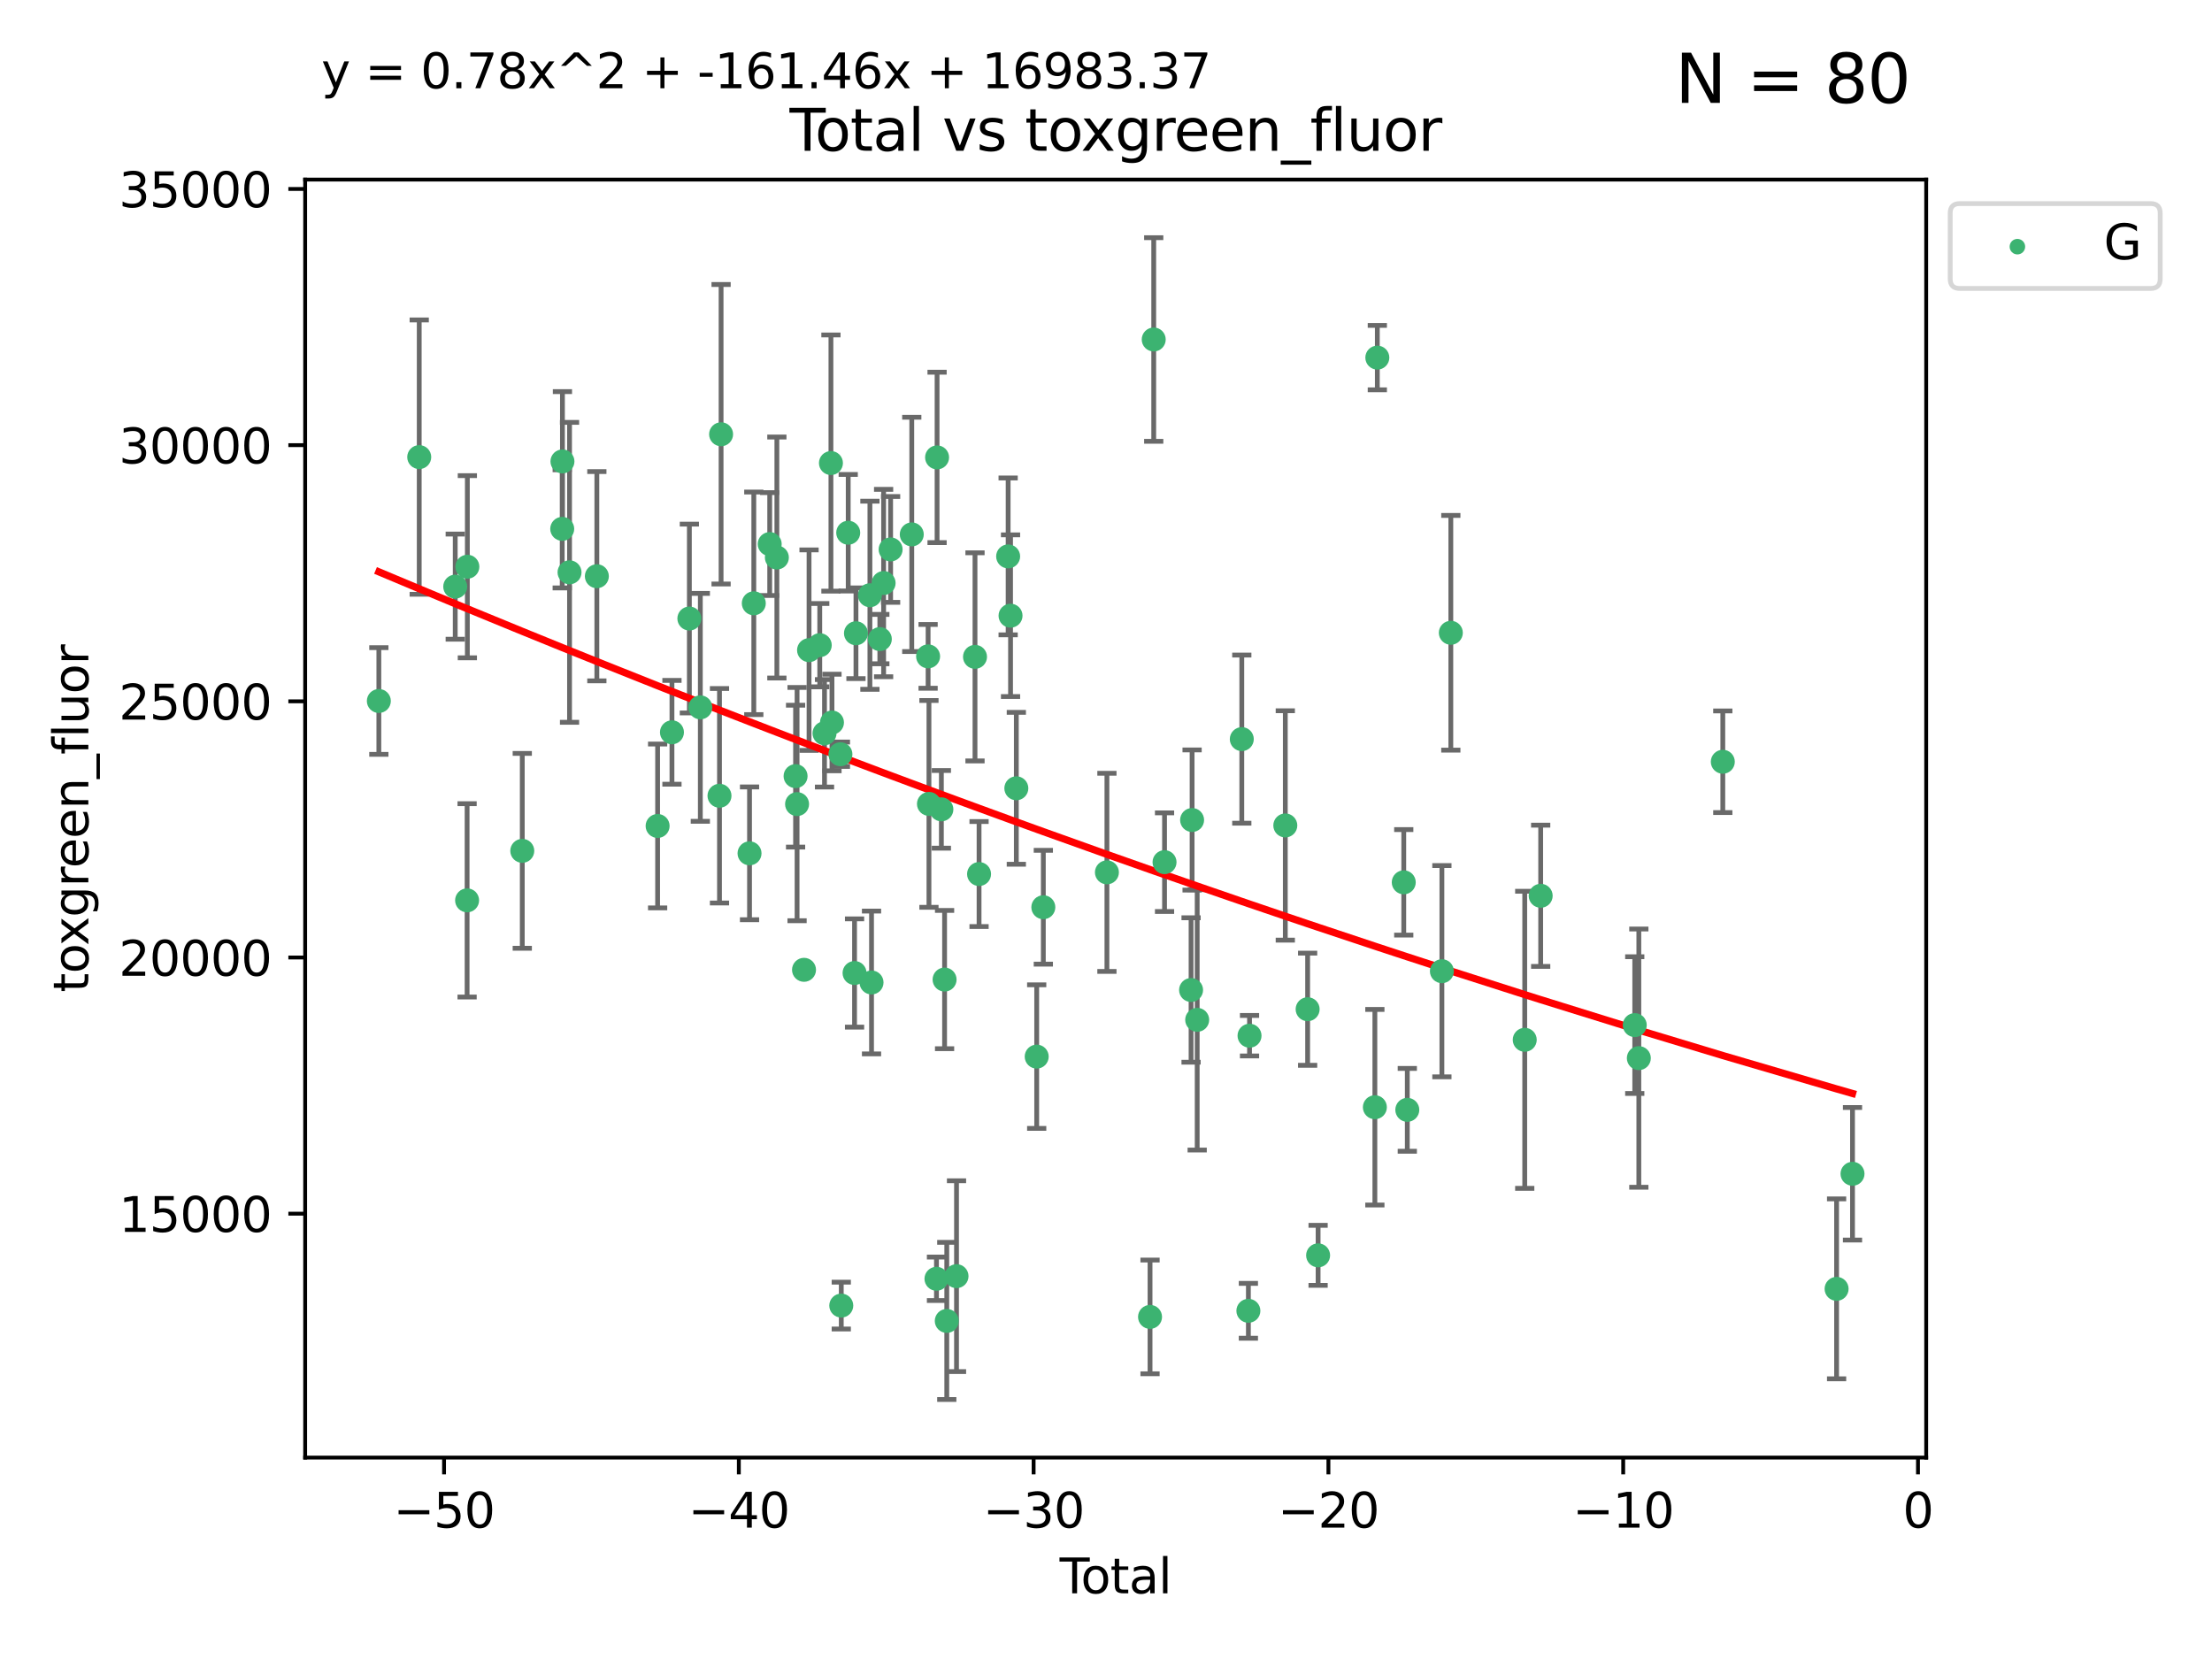<?xml version="1.0" encoding="utf-8" standalone="no"?>
<!DOCTYPE svg PUBLIC "-//W3C//DTD SVG 1.1//EN"
  "http://www.w3.org/Graphics/SVG/1.1/DTD/svg11.dtd">
<svg xmlns:xlink="http://www.w3.org/1999/xlink" width="460.8pt" height="345.6pt" viewBox="0 0 460.8 345.6" xmlns="http://www.w3.org/2000/svg" version="1.1">
 <defs>
  <style type="text/css">*{stroke-linejoin: round; stroke-linecap: butt}</style>
 </defs>
 <g id="figure_1">
  <g id="patch_1">
   <path d="M 0 345.6 
L 460.8 345.6 
L 460.8 0 
L 0 0 
z
" style="fill: #ffffff"/>
  </g>
  <g id="axes_1">
   <g id="patch_2">
    <path d="M 63.571 303.64 
L 401.26 303.64 
L 401.26 37.411 
L 63.571 37.411 
z
" style="fill: #ffffff"/>
   </g>
   <g id="PathCollection_1">
    <defs>
     <path id="m8bfe8a72ee" d="M 0 1.118 
C 0.297 1.118 0.581 1 0.791 0.791 
C 1 0.581 1.118 0.297 1.118 0 
C 1.118 -0.297 1 -0.581 0.791 -0.791 
C 0.581 -1 0.297 -1.118 0 -1.118 
C -0.297 -1.118 -0.581 -1 -0.791 -0.791 
C -1 -0.581 -1.118 -0.297 -1.118 0 
C -1.118 0.297 -1 0.581 -0.791 0.791 
C -0.581 1 -0.297 1.118 0 1.118 
z
" style="stroke: #3cb371"/>
    </defs>
    <g clip-path="url(#p783699aef0)">
     <use xlink:href="#m8bfe8a72ee" x="78.921" y="146.029" style="fill: #3cb371; stroke: #3cb371"/>
     <use xlink:href="#m8bfe8a72ee" x="87.333" y="95.221" style="fill: #3cb371; stroke: #3cb371"/>
     <use xlink:href="#m8bfe8a72ee" x="94.833" y="122.205" style="fill: #3cb371; stroke: #3cb371"/>
     <use xlink:href="#m8bfe8a72ee" x="97.306" y="187.561" style="fill: #3cb371; stroke: #3cb371"/>
     <use xlink:href="#m8bfe8a72ee" x="97.36" y="118.06" style="fill: #3cb371; stroke: #3cb371"/>
     <use xlink:href="#m8bfe8a72ee" x="108.799" y="177.246" style="fill: #3cb371; stroke: #3cb371"/>
     <use xlink:href="#m8bfe8a72ee" x="117.12" y="110.173" style="fill: #3cb371; stroke: #3cb371"/>
     <use xlink:href="#m8bfe8a72ee" x="117.168" y="96.122" style="fill: #3cb371; stroke: #3cb371"/>
     <use xlink:href="#m8bfe8a72ee" x="118.645" y="119.225" style="fill: #3cb371; stroke: #3cb371"/>
     <use xlink:href="#m8bfe8a72ee" x="124.335" y="120.039" style="fill: #3cb371; stroke: #3cb371"/>
     <use xlink:href="#m8bfe8a72ee" x="136.994" y="172.063" style="fill: #3cb371; stroke: #3cb371"/>
     <use xlink:href="#m8bfe8a72ee" x="139.981" y="152.551" style="fill: #3cb371; stroke: #3cb371"/>
     <use xlink:href="#m8bfe8a72ee" x="143.608" y="128.851" style="fill: #3cb371; stroke: #3cb371"/>
     <use xlink:href="#m8bfe8a72ee" x="145.892" y="147.356" style="fill: #3cb371; stroke: #3cb371"/>
     <use xlink:href="#m8bfe8a72ee" x="149.884" y="165.771" style="fill: #3cb371; stroke: #3cb371"/>
     <use xlink:href="#m8bfe8a72ee" x="150.216" y="90.464" style="fill: #3cb371; stroke: #3cb371"/>
     <use xlink:href="#m8bfe8a72ee" x="156.141" y="177.765" style="fill: #3cb371; stroke: #3cb371"/>
     <use xlink:href="#m8bfe8a72ee" x="157.03" y="125.679" style="fill: #3cb371; stroke: #3cb371"/>
     <use xlink:href="#m8bfe8a72ee" x="160.344" y="113.337" style="fill: #3cb371; stroke: #3cb371"/>
     <use xlink:href="#m8bfe8a72ee" x="161.836" y="116.143" style="fill: #3cb371; stroke: #3cb371"/>
     <use xlink:href="#m8bfe8a72ee" x="165.734" y="161.683" style="fill: #3cb371; stroke: #3cb371"/>
     <use xlink:href="#m8bfe8a72ee" x="166.045" y="167.509" style="fill: #3cb371; stroke: #3cb371"/>
     <use xlink:href="#m8bfe8a72ee" x="167.492" y="202.031" style="fill: #3cb371; stroke: #3cb371"/>
     <use xlink:href="#m8bfe8a72ee" x="168.539" y="135.439" style="fill: #3cb371; stroke: #3cb371"/>
     <use xlink:href="#m8bfe8a72ee" x="170.77" y="134.403" style="fill: #3cb371; stroke: #3cb371"/>
     <use xlink:href="#m8bfe8a72ee" x="171.762" y="152.759" style="fill: #3cb371; stroke: #3cb371"/>
     <use xlink:href="#m8bfe8a72ee" x="173.099" y="96.462" style="fill: #3cb371; stroke: #3cb371"/>
     <use xlink:href="#m8bfe8a72ee" x="173.315" y="150.513" style="fill: #3cb371; stroke: #3cb371"/>
     <use xlink:href="#m8bfe8a72ee" x="175.076" y="157.12" style="fill: #3cb371; stroke: #3cb371"/>
     <use xlink:href="#m8bfe8a72ee" x="175.252" y="271.977" style="fill: #3cb371; stroke: #3cb371"/>
     <use xlink:href="#m8bfe8a72ee" x="176.699" y="110.976" style="fill: #3cb371; stroke: #3cb371"/>
     <use xlink:href="#m8bfe8a72ee" x="178.02" y="202.696" style="fill: #3cb371; stroke: #3cb371"/>
     <use xlink:href="#m8bfe8a72ee" x="178.313" y="131.919" style="fill: #3cb371; stroke: #3cb371"/>
     <use xlink:href="#m8bfe8a72ee" x="181.219" y="124.003" style="fill: #3cb371; stroke: #3cb371"/>
     <use xlink:href="#m8bfe8a72ee" x="181.555" y="204.667" style="fill: #3cb371; stroke: #3cb371"/>
     <use xlink:href="#m8bfe8a72ee" x="183.285" y="133.135" style="fill: #3cb371; stroke: #3cb371"/>
     <use xlink:href="#m8bfe8a72ee" x="184.073" y="121.458" style="fill: #3cb371; stroke: #3cb371"/>
     <use xlink:href="#m8bfe8a72ee" x="185.532" y="114.455" style="fill: #3cb371; stroke: #3cb371"/>
     <use xlink:href="#m8bfe8a72ee" x="189.939" y="111.326" style="fill: #3cb371; stroke: #3cb371"/>
     <use xlink:href="#m8bfe8a72ee" x="193.341" y="136.733" style="fill: #3cb371; stroke: #3cb371"/>
     <use xlink:href="#m8bfe8a72ee" x="193.518" y="167.467" style="fill: #3cb371; stroke: #3cb371"/>
     <use xlink:href="#m8bfe8a72ee" x="195.085" y="266.394" style="fill: #3cb371; stroke: #3cb371"/>
     <use xlink:href="#m8bfe8a72ee" x="195.211" y="95.286" style="fill: #3cb371; stroke: #3cb371"/>
     <use xlink:href="#m8bfe8a72ee" x="196.106" y="168.602" style="fill: #3cb371; stroke: #3cb371"/>
     <use xlink:href="#m8bfe8a72ee" x="196.774" y="204.06" style="fill: #3cb371; stroke: #3cb371"/>
     <use xlink:href="#m8bfe8a72ee" x="197.23" y="275.172" style="fill: #3cb371; stroke: #3cb371"/>
     <use xlink:href="#m8bfe8a72ee" x="199.261" y="265.85" style="fill: #3cb371; stroke: #3cb371"/>
     <use xlink:href="#m8bfe8a72ee" x="203.112" y="136.835" style="fill: #3cb371; stroke: #3cb371"/>
     <use xlink:href="#m8bfe8a72ee" x="203.957" y="182.076" style="fill: #3cb371; stroke: #3cb371"/>
     <use xlink:href="#m8bfe8a72ee" x="210.014" y="115.908" style="fill: #3cb371; stroke: #3cb371"/>
     <use xlink:href="#m8bfe8a72ee" x="210.514" y="128.26" style="fill: #3cb371; stroke: #3cb371"/>
     <use xlink:href="#m8bfe8a72ee" x="211.721" y="164.215" style="fill: #3cb371; stroke: #3cb371"/>
     <use xlink:href="#m8bfe8a72ee" x="215.964" y="220.11" style="fill: #3cb371; stroke: #3cb371"/>
     <use xlink:href="#m8bfe8a72ee" x="217.345" y="188.993" style="fill: #3cb371; stroke: #3cb371"/>
     <use xlink:href="#m8bfe8a72ee" x="230.591" y="181.726" style="fill: #3cb371; stroke: #3cb371"/>
     <use xlink:href="#m8bfe8a72ee" x="239.574" y="274.335" style="fill: #3cb371; stroke: #3cb371"/>
     <use xlink:href="#m8bfe8a72ee" x="240.342" y="70.721" style="fill: #3cb371; stroke: #3cb371"/>
     <use xlink:href="#m8bfe8a72ee" x="242.595" y="179.603" style="fill: #3cb371; stroke: #3cb371"/>
     <use xlink:href="#m8bfe8a72ee" x="248.122" y="206.235" style="fill: #3cb371; stroke: #3cb371"/>
     <use xlink:href="#m8bfe8a72ee" x="248.335" y="170.823" style="fill: #3cb371; stroke: #3cb371"/>
     <use xlink:href="#m8bfe8a72ee" x="249.397" y="212.449" style="fill: #3cb371; stroke: #3cb371"/>
     <use xlink:href="#m8bfe8a72ee" x="258.689" y="153.972" style="fill: #3cb371; stroke: #3cb371"/>
     <use xlink:href="#m8bfe8a72ee" x="260.061" y="273.065" style="fill: #3cb371; stroke: #3cb371"/>
     <use xlink:href="#m8bfe8a72ee" x="260.3" y="215.756" style="fill: #3cb371; stroke: #3cb371"/>
     <use xlink:href="#m8bfe8a72ee" x="267.753" y="171.956" style="fill: #3cb371; stroke: #3cb371"/>
     <use xlink:href="#m8bfe8a72ee" x="272.404" y="210.239" style="fill: #3cb371; stroke: #3cb371"/>
     <use xlink:href="#m8bfe8a72ee" x="274.586" y="261.512" style="fill: #3cb371; stroke: #3cb371"/>
     <use xlink:href="#m8bfe8a72ee" x="286.41" y="230.656" style="fill: #3cb371; stroke: #3cb371"/>
     <use xlink:href="#m8bfe8a72ee" x="286.923" y="74.498" style="fill: #3cb371; stroke: #3cb371"/>
     <use xlink:href="#m8bfe8a72ee" x="292.428" y="183.805" style="fill: #3cb371; stroke: #3cb371"/>
     <use xlink:href="#m8bfe8a72ee" x="293.167" y="231.199" style="fill: #3cb371; stroke: #3cb371"/>
     <use xlink:href="#m8bfe8a72ee" x="300.374" y="202.318" style="fill: #3cb371; stroke: #3cb371"/>
     <use xlink:href="#m8bfe8a72ee" x="302.234" y="131.821" style="fill: #3cb371; stroke: #3cb371"/>
     <use xlink:href="#m8bfe8a72ee" x="317.631" y="216.609" style="fill: #3cb371; stroke: #3cb371"/>
     <use xlink:href="#m8bfe8a72ee" x="320.952" y="186.608" style="fill: #3cb371; stroke: #3cb371"/>
     <use xlink:href="#m8bfe8a72ee" x="340.549" y="213.548" style="fill: #3cb371; stroke: #3cb371"/>
     <use xlink:href="#m8bfe8a72ee" x="341.4" y="220.428" style="fill: #3cb371; stroke: #3cb371"/>
     <use xlink:href="#m8bfe8a72ee" x="358.892" y="158.687" style="fill: #3cb371; stroke: #3cb371"/>
     <use xlink:href="#m8bfe8a72ee" x="382.596" y="268.492" style="fill: #3cb371; stroke: #3cb371"/>
     <use xlink:href="#m8bfe8a72ee" x="385.911" y="244.52" style="fill: #3cb371; stroke: #3cb371"/>
    </g>
   </g>
   <g id="matplotlib.axis_1">
    <g id="xtick_1">
     <g id="line2d_1">
      <defs>
       <path id="m7d83439208" d="M 0 0 
L 0 3.5 
" style="stroke: #000000; stroke-width: 0.8"/>
      </defs>
      <g>
       <use xlink:href="#m7d83439208" x="92.502" y="303.64" style="stroke: #000000; stroke-width: 0.8"/>
      </g>
     </g>
     <g id="text_1">
      <!-- −50 -->
      <g transform="translate(81.949 318.238)scale(0.1 -0.1)">
       <defs>
        <path id="DejaVuSans-2212" d="M 678 2272 
L 4684 2272 
L 4684 1741 
L 678 1741 
L 678 2272 
z
" transform="scale(0.016)"/>
        <path id="DejaVuSans-35" d="M 691 4666 
L 3169 4666 
L 3169 4134 
L 1269 4134 
L 1269 2991 
Q 1406 3038 1543 3061 
Q 1681 3084 1819 3084 
Q 2600 3084 3056 2656 
Q 3513 2228 3513 1497 
Q 3513 744 3044 326 
Q 2575 -91 1722 -91 
Q 1428 -91 1123 -41 
Q 819 9 494 109 
L 494 744 
Q 775 591 1075 516 
Q 1375 441 1709 441 
Q 2250 441 2565 725 
Q 2881 1009 2881 1497 
Q 2881 1984 2565 2268 
Q 2250 2553 1709 2553 
Q 1456 2553 1204 2497 
Q 953 2441 691 2322 
L 691 4666 
z
" transform="scale(0.016)"/>
        <path id="DejaVuSans-30" d="M 2034 4250 
Q 1547 4250 1301 3770 
Q 1056 3291 1056 2328 
Q 1056 1369 1301 889 
Q 1547 409 2034 409 
Q 2525 409 2770 889 
Q 3016 1369 3016 2328 
Q 3016 3291 2770 3770 
Q 2525 4250 2034 4250 
z
M 2034 4750 
Q 2819 4750 3233 4129 
Q 3647 3509 3647 2328 
Q 3647 1150 3233 529 
Q 2819 -91 2034 -91 
Q 1250 -91 836 529 
Q 422 1150 422 2328 
Q 422 3509 836 4129 
Q 1250 4750 2034 4750 
z
" transform="scale(0.016)"/>
       </defs>
       <use xlink:href="#DejaVuSans-2212"/>
       <use xlink:href="#DejaVuSans-35" x="83.789"/>
       <use xlink:href="#DejaVuSans-30" x="147.412"/>
      </g>
     </g>
    </g>
    <g id="xtick_2">
     <g id="line2d_2">
      <g>
       <use xlink:href="#m7d83439208" x="153.912" y="303.64" style="stroke: #000000; stroke-width: 0.8"/>
      </g>
     </g>
     <g id="text_2">
      <!-- −40 -->
      <g transform="translate(143.359 318.238)scale(0.1 -0.1)">
       <defs>
        <path id="DejaVuSans-34" d="M 2419 4116 
L 825 1625 
L 2419 1625 
L 2419 4116 
z
M 2253 4666 
L 3047 4666 
L 3047 1625 
L 3713 1625 
L 3713 1100 
L 3047 1100 
L 3047 0 
L 2419 0 
L 2419 1100 
L 313 1100 
L 313 1709 
L 2253 4666 
z
" transform="scale(0.016)"/>
       </defs>
       <use xlink:href="#DejaVuSans-2212"/>
       <use xlink:href="#DejaVuSans-34" x="83.789"/>
       <use xlink:href="#DejaVuSans-30" x="147.412"/>
      </g>
     </g>
    </g>
    <g id="xtick_3">
     <g id="line2d_3">
      <g>
       <use xlink:href="#m7d83439208" x="215.322" y="303.64" style="stroke: #000000; stroke-width: 0.8"/>
      </g>
     </g>
     <g id="text_3">
      <!-- −30 -->
      <g transform="translate(204.77 318.238)scale(0.1 -0.1)">
       <defs>
        <path id="DejaVuSans-33" d="M 2597 2516 
Q 3050 2419 3304 2112 
Q 3559 1806 3559 1356 
Q 3559 666 3084 287 
Q 2609 -91 1734 -91 
Q 1441 -91 1130 -33 
Q 819 25 488 141 
L 488 750 
Q 750 597 1062 519 
Q 1375 441 1716 441 
Q 2309 441 2620 675 
Q 2931 909 2931 1356 
Q 2931 1769 2642 2001 
Q 2353 2234 1838 2234 
L 1294 2234 
L 1294 2753 
L 1863 2753 
Q 2328 2753 2575 2939 
Q 2822 3125 2822 3475 
Q 2822 3834 2567 4026 
Q 2313 4219 1838 4219 
Q 1578 4219 1281 4162 
Q 984 4106 628 3988 
L 628 4550 
Q 988 4650 1302 4700 
Q 1616 4750 1894 4750 
Q 2613 4750 3031 4423 
Q 3450 4097 3450 3541 
Q 3450 3153 3228 2886 
Q 3006 2619 2597 2516 
z
" transform="scale(0.016)"/>
       </defs>
       <use xlink:href="#DejaVuSans-2212"/>
       <use xlink:href="#DejaVuSans-33" x="83.789"/>
       <use xlink:href="#DejaVuSans-30" x="147.412"/>
      </g>
     </g>
    </g>
    <g id="xtick_4">
     <g id="line2d_4">
      <g>
       <use xlink:href="#m7d83439208" x="276.732" y="303.64" style="stroke: #000000; stroke-width: 0.8"/>
      </g>
     </g>
     <g id="text_4">
      <!-- −20 -->
      <g transform="translate(266.18 318.238)scale(0.1 -0.1)">
       <defs>
        <path id="DejaVuSans-32" d="M 1228 531 
L 3431 531 
L 3431 0 
L 469 0 
L 469 531 
Q 828 903 1448 1529 
Q 2069 2156 2228 2338 
Q 2531 2678 2651 2914 
Q 2772 3150 2772 3378 
Q 2772 3750 2511 3984 
Q 2250 4219 1831 4219 
Q 1534 4219 1204 4116 
Q 875 4013 500 3803 
L 500 4441 
Q 881 4594 1212 4672 
Q 1544 4750 1819 4750 
Q 2544 4750 2975 4387 
Q 3406 4025 3406 3419 
Q 3406 3131 3298 2873 
Q 3191 2616 2906 2266 
Q 2828 2175 2409 1742 
Q 1991 1309 1228 531 
z
" transform="scale(0.016)"/>
       </defs>
       <use xlink:href="#DejaVuSans-2212"/>
       <use xlink:href="#DejaVuSans-32" x="83.789"/>
       <use xlink:href="#DejaVuSans-30" x="147.412"/>
      </g>
     </g>
    </g>
    <g id="xtick_5">
     <g id="line2d_5">
      <g>
       <use xlink:href="#m7d83439208" x="338.142" y="303.64" style="stroke: #000000; stroke-width: 0.8"/>
      </g>
     </g>
     <g id="text_5">
      <!-- −10 -->
      <g transform="translate(327.59 318.238)scale(0.1 -0.1)">
       <defs>
        <path id="DejaVuSans-31" d="M 794 531 
L 1825 531 
L 1825 4091 
L 703 3866 
L 703 4441 
L 1819 4666 
L 2450 4666 
L 2450 531 
L 3481 531 
L 3481 0 
L 794 0 
L 794 531 
z
" transform="scale(0.016)"/>
       </defs>
       <use xlink:href="#DejaVuSans-2212"/>
       <use xlink:href="#DejaVuSans-31" x="83.789"/>
       <use xlink:href="#DejaVuSans-30" x="147.412"/>
      </g>
     </g>
    </g>
    <g id="xtick_6">
     <g id="line2d_6">
      <g>
       <use xlink:href="#m7d83439208" x="399.552" y="303.64" style="stroke: #000000; stroke-width: 0.8"/>
      </g>
     </g>
     <g id="text_6">
      <!-- 0 -->
      <g transform="translate(396.371 318.238)scale(0.1 -0.1)">
       <use xlink:href="#DejaVuSans-30"/>
      </g>
     </g>
    </g>
    <g id="text_7">
     <!-- Total -->
     <g transform="translate(220.739 331.917)scale(0.1 -0.1)">
      <defs>
       <path id="DejaVuSans-54" d="M -19 4666 
L 3928 4666 
L 3928 4134 
L 2272 4134 
L 2272 0 
L 1638 0 
L 1638 4134 
L -19 4134 
L -19 4666 
z
" transform="scale(0.016)"/>
       <path id="DejaVuSans-6f" d="M 1959 3097 
Q 1497 3097 1228 2736 
Q 959 2375 959 1747 
Q 959 1119 1226 758 
Q 1494 397 1959 397 
Q 2419 397 2687 759 
Q 2956 1122 2956 1747 
Q 2956 2369 2687 2733 
Q 2419 3097 1959 3097 
z
M 1959 3584 
Q 2709 3584 3137 3096 
Q 3566 2609 3566 1747 
Q 3566 888 3137 398 
Q 2709 -91 1959 -91 
Q 1206 -91 779 398 
Q 353 888 353 1747 
Q 353 2609 779 3096 
Q 1206 3584 1959 3584 
z
" transform="scale(0.016)"/>
       <path id="DejaVuSans-74" d="M 1172 4494 
L 1172 3500 
L 2356 3500 
L 2356 3053 
L 1172 3053 
L 1172 1153 
Q 1172 725 1289 603 
Q 1406 481 1766 481 
L 2356 481 
L 2356 0 
L 1766 0 
Q 1100 0 847 248 
Q 594 497 594 1153 
L 594 3053 
L 172 3053 
L 172 3500 
L 594 3500 
L 594 4494 
L 1172 4494 
z
" transform="scale(0.016)"/>
       <path id="DejaVuSans-61" d="M 2194 1759 
Q 1497 1759 1228 1600 
Q 959 1441 959 1056 
Q 959 750 1161 570 
Q 1363 391 1709 391 
Q 2188 391 2477 730 
Q 2766 1069 2766 1631 
L 2766 1759 
L 2194 1759 
z
M 3341 1997 
L 3341 0 
L 2766 0 
L 2766 531 
Q 2569 213 2275 61 
Q 1981 -91 1556 -91 
Q 1019 -91 701 211 
Q 384 513 384 1019 
Q 384 1609 779 1909 
Q 1175 2209 1959 2209 
L 2766 2209 
L 2766 2266 
Q 2766 2663 2505 2880 
Q 2244 3097 1772 3097 
Q 1472 3097 1187 3025 
Q 903 2953 641 2809 
L 641 3341 
Q 956 3463 1253 3523 
Q 1550 3584 1831 3584 
Q 2591 3584 2966 3190 
Q 3341 2797 3341 1997 
z
" transform="scale(0.016)"/>
       <path id="DejaVuSans-6c" d="M 603 4863 
L 1178 4863 
L 1178 0 
L 603 0 
L 603 4863 
z
" transform="scale(0.016)"/>
      </defs>
      <use xlink:href="#DejaVuSans-54"/>
      <use xlink:href="#DejaVuSans-6f" x="44.084"/>
      <use xlink:href="#DejaVuSans-74" x="105.266"/>
      <use xlink:href="#DejaVuSans-61" x="144.475"/>
      <use xlink:href="#DejaVuSans-6c" x="205.754"/>
     </g>
    </g>
   </g>
   <g id="matplotlib.axis_2">
    <g id="ytick_1">
     <g id="line2d_7">
      <defs>
       <path id="mdf73b01b03" d="M 0 0 
L -3.5 0 
" style="stroke: #000000; stroke-width: 0.8"/>
      </defs>
      <g>
       <use xlink:href="#mdf73b01b03" x="63.571" y="252.829" style="stroke: #000000; stroke-width: 0.8"/>
      </g>
     </g>
     <g id="text_8">
      <!-- 15000 -->
      <g transform="translate(24.759 256.628)scale(0.1 -0.1)">
       <use xlink:href="#DejaVuSans-31"/>
       <use xlink:href="#DejaVuSans-35" x="63.623"/>
       <use xlink:href="#DejaVuSans-30" x="127.246"/>
       <use xlink:href="#DejaVuSans-30" x="190.869"/>
       <use xlink:href="#DejaVuSans-30" x="254.492"/>
      </g>
     </g>
    </g>
    <g id="ytick_2">
     <g id="line2d_8">
      <g>
       <use xlink:href="#mdf73b01b03" x="63.571" y="199.464" style="stroke: #000000; stroke-width: 0.8"/>
      </g>
     </g>
     <g id="text_9">
      <!-- 20000 -->
      <g transform="translate(24.759 203.263)scale(0.1 -0.1)">
       <use xlink:href="#DejaVuSans-32"/>
       <use xlink:href="#DejaVuSans-30" x="63.623"/>
       <use xlink:href="#DejaVuSans-30" x="127.246"/>
       <use xlink:href="#DejaVuSans-30" x="190.869"/>
       <use xlink:href="#DejaVuSans-30" x="254.492"/>
      </g>
     </g>
    </g>
    <g id="ytick_3">
     <g id="line2d_9">
      <g>
       <use xlink:href="#mdf73b01b03" x="63.571" y="146.098" style="stroke: #000000; stroke-width: 0.8"/>
      </g>
     </g>
     <g id="text_10">
      <!-- 25000 -->
      <g transform="translate(24.759 149.897)scale(0.1 -0.1)">
       <use xlink:href="#DejaVuSans-32"/>
       <use xlink:href="#DejaVuSans-35" x="63.623"/>
       <use xlink:href="#DejaVuSans-30" x="127.246"/>
       <use xlink:href="#DejaVuSans-30" x="190.869"/>
       <use xlink:href="#DejaVuSans-30" x="254.492"/>
      </g>
     </g>
    </g>
    <g id="ytick_4">
     <g id="line2d_10">
      <g>
       <use xlink:href="#mdf73b01b03" x="63.571" y="92.733" style="stroke: #000000; stroke-width: 0.8"/>
      </g>
     </g>
     <g id="text_11">
      <!-- 30000 -->
      <g transform="translate(24.759 96.532)scale(0.1 -0.1)">
       <use xlink:href="#DejaVuSans-33"/>
       <use xlink:href="#DejaVuSans-30" x="63.623"/>
       <use xlink:href="#DejaVuSans-30" x="127.246"/>
       <use xlink:href="#DejaVuSans-30" x="190.869"/>
       <use xlink:href="#DejaVuSans-30" x="254.492"/>
      </g>
     </g>
    </g>
    <g id="ytick_5">
     <g id="line2d_11">
      <g>
       <use xlink:href="#mdf73b01b03" x="63.571" y="39.367" style="stroke: #000000; stroke-width: 0.8"/>
      </g>
     </g>
     <g id="text_12">
      <!-- 35000 -->
      <g transform="translate(24.759 43.166)scale(0.1 -0.1)">
       <use xlink:href="#DejaVuSans-33"/>
       <use xlink:href="#DejaVuSans-35" x="63.623"/>
       <use xlink:href="#DejaVuSans-30" x="127.246"/>
       <use xlink:href="#DejaVuSans-30" x="190.869"/>
       <use xlink:href="#DejaVuSans-30" x="254.492"/>
      </g>
     </g>
    </g>
    <g id="text_13">
     <!-- toxgreen_fluor -->
     <g transform="translate(18.401 206.72)rotate(-90)scale(0.1 -0.1)">
      <defs>
       <path id="DejaVuSans-78" d="M 3513 3500 
L 2247 1797 
L 3578 0 
L 2900 0 
L 1881 1375 
L 863 0 
L 184 0 
L 1544 1831 
L 300 3500 
L 978 3500 
L 1906 2253 
L 2834 3500 
L 3513 3500 
z
" transform="scale(0.016)"/>
       <path id="DejaVuSans-67" d="M 2906 1791 
Q 2906 2416 2648 2759 
Q 2391 3103 1925 3103 
Q 1463 3103 1205 2759 
Q 947 2416 947 1791 
Q 947 1169 1205 825 
Q 1463 481 1925 481 
Q 2391 481 2648 825 
Q 2906 1169 2906 1791 
z
M 3481 434 
Q 3481 -459 3084 -895 
Q 2688 -1331 1869 -1331 
Q 1566 -1331 1297 -1286 
Q 1028 -1241 775 -1147 
L 775 -588 
Q 1028 -725 1275 -790 
Q 1522 -856 1778 -856 
Q 2344 -856 2625 -561 
Q 2906 -266 2906 331 
L 2906 616 
Q 2728 306 2450 153 
Q 2172 0 1784 0 
Q 1141 0 747 490 
Q 353 981 353 1791 
Q 353 2603 747 3093 
Q 1141 3584 1784 3584 
Q 2172 3584 2450 3431 
Q 2728 3278 2906 2969 
L 2906 3500 
L 3481 3500 
L 3481 434 
z
" transform="scale(0.016)"/>
       <path id="DejaVuSans-72" d="M 2631 2963 
Q 2534 3019 2420 3045 
Q 2306 3072 2169 3072 
Q 1681 3072 1420 2755 
Q 1159 2438 1159 1844 
L 1159 0 
L 581 0 
L 581 3500 
L 1159 3500 
L 1159 2956 
Q 1341 3275 1631 3429 
Q 1922 3584 2338 3584 
Q 2397 3584 2469 3576 
Q 2541 3569 2628 3553 
L 2631 2963 
z
" transform="scale(0.016)"/>
       <path id="DejaVuSans-65" d="M 3597 1894 
L 3597 1613 
L 953 1613 
Q 991 1019 1311 708 
Q 1631 397 2203 397 
Q 2534 397 2845 478 
Q 3156 559 3463 722 
L 3463 178 
Q 3153 47 2828 -22 
Q 2503 -91 2169 -91 
Q 1331 -91 842 396 
Q 353 884 353 1716 
Q 353 2575 817 3079 
Q 1281 3584 2069 3584 
Q 2775 3584 3186 3129 
Q 3597 2675 3597 1894 
z
M 3022 2063 
Q 3016 2534 2758 2815 
Q 2500 3097 2075 3097 
Q 1594 3097 1305 2825 
Q 1016 2553 972 2059 
L 3022 2063 
z
" transform="scale(0.016)"/>
       <path id="DejaVuSans-6e" d="M 3513 2113 
L 3513 0 
L 2938 0 
L 2938 2094 
Q 2938 2591 2744 2837 
Q 2550 3084 2163 3084 
Q 1697 3084 1428 2787 
Q 1159 2491 1159 1978 
L 1159 0 
L 581 0 
L 581 3500 
L 1159 3500 
L 1159 2956 
Q 1366 3272 1645 3428 
Q 1925 3584 2291 3584 
Q 2894 3584 3203 3211 
Q 3513 2838 3513 2113 
z
" transform="scale(0.016)"/>
       <path id="DejaVuSans-5f" d="M 3263 -1063 
L 3263 -1509 
L -63 -1509 
L -63 -1063 
L 3263 -1063 
z
" transform="scale(0.016)"/>
       <path id="DejaVuSans-66" d="M 2375 4863 
L 2375 4384 
L 1825 4384 
Q 1516 4384 1395 4259 
Q 1275 4134 1275 3809 
L 1275 3500 
L 2222 3500 
L 2222 3053 
L 1275 3053 
L 1275 0 
L 697 0 
L 697 3053 
L 147 3053 
L 147 3500 
L 697 3500 
L 697 3744 
Q 697 4328 969 4595 
Q 1241 4863 1831 4863 
L 2375 4863 
z
" transform="scale(0.016)"/>
       <path id="DejaVuSans-75" d="M 544 1381 
L 544 3500 
L 1119 3500 
L 1119 1403 
Q 1119 906 1312 657 
Q 1506 409 1894 409 
Q 2359 409 2629 706 
Q 2900 1003 2900 1516 
L 2900 3500 
L 3475 3500 
L 3475 0 
L 2900 0 
L 2900 538 
Q 2691 219 2414 64 
Q 2138 -91 1772 -91 
Q 1169 -91 856 284 
Q 544 659 544 1381 
z
M 1991 3584 
L 1991 3584 
z
" transform="scale(0.016)"/>
      </defs>
      <use xlink:href="#DejaVuSans-74"/>
      <use xlink:href="#DejaVuSans-6f" x="39.209"/>
      <use xlink:href="#DejaVuSans-78" x="97.266"/>
      <use xlink:href="#DejaVuSans-67" x="156.445"/>
      <use xlink:href="#DejaVuSans-72" x="219.922"/>
      <use xlink:href="#DejaVuSans-65" x="258.785"/>
      <use xlink:href="#DejaVuSans-65" x="320.309"/>
      <use xlink:href="#DejaVuSans-6e" x="381.832"/>
      <use xlink:href="#DejaVuSans-5f" x="445.211"/>
      <use xlink:href="#DejaVuSans-66" x="495.211"/>
      <use xlink:href="#DejaVuSans-6c" x="530.416"/>
      <use xlink:href="#DejaVuSans-75" x="558.199"/>
      <use xlink:href="#DejaVuSans-6f" x="621.578"/>
      <use xlink:href="#DejaVuSans-72" x="682.76"/>
     </g>
    </g>
   </g>
   <g id="LineCollection_1">
    <path d="M 78.921 157.145 
L 78.921 134.913 
" clip-path="url(#p783699aef0)" style="fill: none; stroke: #696969"/>
    <path d="M 87.333 123.793 
L 87.333 66.649 
" clip-path="url(#p783699aef0)" style="fill: none; stroke: #696969"/>
    <path d="M 94.833 133.157 
L 94.833 111.254 
" clip-path="url(#p783699aef0)" style="fill: none; stroke: #696969"/>
    <path d="M 97.306 207.699 
L 97.306 167.422 
" clip-path="url(#p783699aef0)" style="fill: none; stroke: #696969"/>
    <path d="M 97.36 137.034 
L 97.36 99.086 
" clip-path="url(#p783699aef0)" style="fill: none; stroke: #696969"/>
    <path d="M 108.799 197.543 
L 108.799 156.949 
" clip-path="url(#p783699aef0)" style="fill: none; stroke: #696969"/>
    <path d="M 117.12 122.476 
L 117.12 97.87 
" clip-path="url(#p783699aef0)" style="fill: none; stroke: #696969"/>
    <path d="M 117.168 110.663 
L 117.168 81.58 
" clip-path="url(#p783699aef0)" style="fill: none; stroke: #696969"/>
    <path d="M 118.645 150.465 
L 118.645 87.985 
" clip-path="url(#p783699aef0)" style="fill: none; stroke: #696969"/>
    <path d="M 124.335 141.838 
L 124.335 98.239 
" clip-path="url(#p783699aef0)" style="fill: none; stroke: #696969"/>
    <path d="M 136.994 189.128 
L 136.994 154.999 
" clip-path="url(#p783699aef0)" style="fill: none; stroke: #696969"/>
    <path d="M 139.981 163.359 
L 139.981 141.742 
" clip-path="url(#p783699aef0)" style="fill: none; stroke: #696969"/>
    <path d="M 143.608 148.52 
L 143.608 109.182 
" clip-path="url(#p783699aef0)" style="fill: none; stroke: #696969"/>
    <path d="M 145.892 171.096 
L 145.892 123.616 
" clip-path="url(#p783699aef0)" style="fill: none; stroke: #696969"/>
    <path d="M 149.884 188.108 
L 149.884 143.434 
" clip-path="url(#p783699aef0)" style="fill: none; stroke: #696969"/>
    <path d="M 150.216 121.661 
L 150.216 59.267 
" clip-path="url(#p783699aef0)" style="fill: none; stroke: #696969"/>
    <path d="M 156.141 191.594 
L 156.141 163.936 
" clip-path="url(#p783699aef0)" style="fill: none; stroke: #696969"/>
    <path d="M 157.03 148.861 
L 157.03 102.497 
" clip-path="url(#p783699aef0)" style="fill: none; stroke: #696969"/>
    <path d="M 160.344 124.055 
L 160.344 102.62 
" clip-path="url(#p783699aef0)" style="fill: none; stroke: #696969"/>
    <path d="M 161.836 141.244 
L 161.836 91.041 
" clip-path="url(#p783699aef0)" style="fill: none; stroke: #696969"/>
    <path d="M 165.734 176.458 
L 165.734 146.907 
" clip-path="url(#p783699aef0)" style="fill: none; stroke: #696969"/>
    <path d="M 166.045 191.803 
L 166.045 143.214 
" clip-path="url(#p783699aef0)" style="fill: none; stroke: #696969"/>
    <path d="M 167.492 202.829 
L 167.492 201.232 
" clip-path="url(#p783699aef0)" style="fill: none; stroke: #696969"/>
    <path d="M 168.539 156.322 
L 168.539 114.557 
" clip-path="url(#p783699aef0)" style="fill: none; stroke: #696969"/>
    <path d="M 170.77 143.083 
L 170.77 125.723 
" clip-path="url(#p783699aef0)" style="fill: none; stroke: #696969"/>
    <path d="M 171.762 163.955 
L 171.762 141.562 
" clip-path="url(#p783699aef0)" style="fill: none; stroke: #696969"/>
    <path d="M 173.099 123.148 
L 173.099 69.776 
" clip-path="url(#p783699aef0)" style="fill: none; stroke: #696969"/>
    <path d="M 173.315 160.573 
L 173.315 140.453 
" clip-path="url(#p783699aef0)" style="fill: none; stroke: #696969"/>
    <path d="M 175.076 159.657 
L 175.076 154.583 
" clip-path="url(#p783699aef0)" style="fill: none; stroke: #696969"/>
    <path d="M 175.252 276.858 
L 175.252 267.096 
" clip-path="url(#p783699aef0)" style="fill: none; stroke: #696969"/>
    <path d="M 176.699 123.112 
L 176.699 98.84 
" clip-path="url(#p783699aef0)" style="fill: none; stroke: #696969"/>
    <path d="M 178.02 213.972 
L 178.02 191.42 
" clip-path="url(#p783699aef0)" style="fill: none; stroke: #696969"/>
    <path d="M 178.313 141.367 
L 178.313 122.472 
" clip-path="url(#p783699aef0)" style="fill: none; stroke: #696969"/>
    <path d="M 181.219 143.599 
L 181.219 104.408 
" clip-path="url(#p783699aef0)" style="fill: none; stroke: #696969"/>
    <path d="M 181.555 219.541 
L 181.555 189.794 
" clip-path="url(#p783699aef0)" style="fill: none; stroke: #696969"/>
    <path d="M 183.285 138.276 
L 183.285 127.994 
" clip-path="url(#p783699aef0)" style="fill: none; stroke: #696969"/>
    <path d="M 184.073 140.976 
L 184.073 101.94 
" clip-path="url(#p783699aef0)" style="fill: none; stroke: #696969"/>
    <path d="M 185.532 125.479 
L 185.532 103.432 
" clip-path="url(#p783699aef0)" style="fill: none; stroke: #696969"/>
    <path d="M 189.939 135.731 
L 189.939 86.921 
" clip-path="url(#p783699aef0)" style="fill: none; stroke: #696969"/>
    <path d="M 193.341 143.378 
L 193.341 130.087 
" clip-path="url(#p783699aef0)" style="fill: none; stroke: #696969"/>
    <path d="M 193.518 189.005 
L 193.518 145.929 
" clip-path="url(#p783699aef0)" style="fill: none; stroke: #696969"/>
    <path d="M 195.085 270.917 
L 195.085 261.871 
" clip-path="url(#p783699aef0)" style="fill: none; stroke: #696969"/>
    <path d="M 195.211 113.036 
L 195.211 77.537 
" clip-path="url(#p783699aef0)" style="fill: none; stroke: #696969"/>
    <path d="M 196.106 176.69 
L 196.106 160.514 
" clip-path="url(#p783699aef0)" style="fill: none; stroke: #696969"/>
    <path d="M 196.774 218.462 
L 196.774 189.658 
" clip-path="url(#p783699aef0)" style="fill: none; stroke: #696969"/>
    <path d="M 197.23 291.539 
L 197.23 258.805 
" clip-path="url(#p783699aef0)" style="fill: none; stroke: #696969"/>
    <path d="M 199.261 285.723 
L 199.261 245.978 
" clip-path="url(#p783699aef0)" style="fill: none; stroke: #696969"/>
    <path d="M 203.112 158.516 
L 203.112 115.154 
" clip-path="url(#p783699aef0)" style="fill: none; stroke: #696969"/>
    <path d="M 203.957 193.014 
L 203.957 171.138 
" clip-path="url(#p783699aef0)" style="fill: none; stroke: #696969"/>
    <path d="M 210.014 132.248 
L 210.014 99.568 
" clip-path="url(#p783699aef0)" style="fill: none; stroke: #696969"/>
    <path d="M 210.514 145.102 
L 210.514 111.419 
" clip-path="url(#p783699aef0)" style="fill: none; stroke: #696969"/>
    <path d="M 211.721 180.035 
L 211.721 148.395 
" clip-path="url(#p783699aef0)" style="fill: none; stroke: #696969"/>
    <path d="M 215.964 235.067 
L 215.964 205.152 
" clip-path="url(#p783699aef0)" style="fill: none; stroke: #696969"/>
    <path d="M 217.345 200.849 
L 217.345 177.138 
" clip-path="url(#p783699aef0)" style="fill: none; stroke: #696969"/>
    <path d="M 230.591 202.364 
L 230.591 161.088 
" clip-path="url(#p783699aef0)" style="fill: none; stroke: #696969"/>
    <path d="M 239.574 286.182 
L 239.574 262.489 
" clip-path="url(#p783699aef0)" style="fill: none; stroke: #696969"/>
    <path d="M 240.342 91.93 
L 240.342 49.513 
" clip-path="url(#p783699aef0)" style="fill: none; stroke: #696969"/>
    <path d="M 242.595 189.876 
L 242.595 169.331 
" clip-path="url(#p783699aef0)" style="fill: none; stroke: #696969"/>
    <path d="M 248.122 221.279 
L 248.122 191.191 
" clip-path="url(#p783699aef0)" style="fill: none; stroke: #696969"/>
    <path d="M 248.335 185.424 
L 248.335 156.221 
" clip-path="url(#p783699aef0)" style="fill: none; stroke: #696969"/>
    <path d="M 249.397 239.569 
L 249.397 185.328 
" clip-path="url(#p783699aef0)" style="fill: none; stroke: #696969"/>
    <path d="M 258.689 171.485 
L 258.689 136.46 
" clip-path="url(#p783699aef0)" style="fill: none; stroke: #696969"/>
    <path d="M 260.061 278.778 
L 260.061 267.351 
" clip-path="url(#p783699aef0)" style="fill: none; stroke: #696969"/>
    <path d="M 260.3 219.975 
L 260.3 211.537 
" clip-path="url(#p783699aef0)" style="fill: none; stroke: #696969"/>
    <path d="M 267.753 195.848 
L 267.753 148.065 
" clip-path="url(#p783699aef0)" style="fill: none; stroke: #696969"/>
    <path d="M 272.404 221.922 
L 272.404 198.557 
" clip-path="url(#p783699aef0)" style="fill: none; stroke: #696969"/>
    <path d="M 274.586 267.765 
L 274.586 255.26 
" clip-path="url(#p783699aef0)" style="fill: none; stroke: #696969"/>
    <path d="M 286.41 251.025 
L 286.41 210.286 
" clip-path="url(#p783699aef0)" style="fill: none; stroke: #696969"/>
    <path d="M 286.923 81.207 
L 286.923 67.79 
" clip-path="url(#p783699aef0)" style="fill: none; stroke: #696969"/>
    <path d="M 292.428 194.792 
L 292.428 172.819 
" clip-path="url(#p783699aef0)" style="fill: none; stroke: #696969"/>
    <path d="M 293.167 239.823 
L 293.167 222.574 
" clip-path="url(#p783699aef0)" style="fill: none; stroke: #696969"/>
    <path d="M 300.374 224.32 
L 300.374 180.316 
" clip-path="url(#p783699aef0)" style="fill: none; stroke: #696969"/>
    <path d="M 302.234 156.268 
L 302.234 107.374 
" clip-path="url(#p783699aef0)" style="fill: none; stroke: #696969"/>
    <path d="M 317.631 247.555 
L 317.631 185.664 
" clip-path="url(#p783699aef0)" style="fill: none; stroke: #696969"/>
    <path d="M 320.952 201.319 
L 320.952 171.897 
" clip-path="url(#p783699aef0)" style="fill: none; stroke: #696969"/>
    <path d="M 340.549 227.792 
L 340.549 199.305 
" clip-path="url(#p783699aef0)" style="fill: none; stroke: #696969"/>
    <path d="M 341.4 247.327 
L 341.4 193.529 
" clip-path="url(#p783699aef0)" style="fill: none; stroke: #696969"/>
    <path d="M 358.892 169.271 
L 358.892 148.103 
" clip-path="url(#p783699aef0)" style="fill: none; stroke: #696969"/>
    <path d="M 382.596 287.234 
L 382.596 249.75 
" clip-path="url(#p783699aef0)" style="fill: none; stroke: #696969"/>
    <path d="M 385.911 258.328 
L 385.911 230.713 
" clip-path="url(#p783699aef0)" style="fill: none; stroke: #696969"/>
   </g>
   <g id="line2d_12">
    <defs>
     <path id="m08daed72b2" d="M 2 0 
L -2 -0 
" style="stroke: #696969"/>
    </defs>
    <g clip-path="url(#p783699aef0)">
     <use xlink:href="#m08daed72b2" x="78.921" y="157.145" style="fill: #696969; stroke: #696969"/>
     <use xlink:href="#m08daed72b2" x="87.333" y="123.793" style="fill: #696969; stroke: #696969"/>
     <use xlink:href="#m08daed72b2" x="94.833" y="133.157" style="fill: #696969; stroke: #696969"/>
     <use xlink:href="#m08daed72b2" x="97.306" y="207.699" style="fill: #696969; stroke: #696969"/>
     <use xlink:href="#m08daed72b2" x="97.36" y="137.034" style="fill: #696969; stroke: #696969"/>
     <use xlink:href="#m08daed72b2" x="108.799" y="197.543" style="fill: #696969; stroke: #696969"/>
     <use xlink:href="#m08daed72b2" x="117.12" y="122.476" style="fill: #696969; stroke: #696969"/>
     <use xlink:href="#m08daed72b2" x="117.168" y="110.663" style="fill: #696969; stroke: #696969"/>
     <use xlink:href="#m08daed72b2" x="118.645" y="150.465" style="fill: #696969; stroke: #696969"/>
     <use xlink:href="#m08daed72b2" x="124.335" y="141.838" style="fill: #696969; stroke: #696969"/>
     <use xlink:href="#m08daed72b2" x="136.994" y="189.128" style="fill: #696969; stroke: #696969"/>
     <use xlink:href="#m08daed72b2" x="139.981" y="163.359" style="fill: #696969; stroke: #696969"/>
     <use xlink:href="#m08daed72b2" x="143.608" y="148.52" style="fill: #696969; stroke: #696969"/>
     <use xlink:href="#m08daed72b2" x="145.892" y="171.096" style="fill: #696969; stroke: #696969"/>
     <use xlink:href="#m08daed72b2" x="149.884" y="188.108" style="fill: #696969; stroke: #696969"/>
     <use xlink:href="#m08daed72b2" x="150.216" y="121.661" style="fill: #696969; stroke: #696969"/>
     <use xlink:href="#m08daed72b2" x="156.141" y="191.594" style="fill: #696969; stroke: #696969"/>
     <use xlink:href="#m08daed72b2" x="157.03" y="148.861" style="fill: #696969; stroke: #696969"/>
     <use xlink:href="#m08daed72b2" x="160.344" y="124.055" style="fill: #696969; stroke: #696969"/>
     <use xlink:href="#m08daed72b2" x="161.836" y="141.244" style="fill: #696969; stroke: #696969"/>
     <use xlink:href="#m08daed72b2" x="165.734" y="176.458" style="fill: #696969; stroke: #696969"/>
     <use xlink:href="#m08daed72b2" x="166.045" y="191.803" style="fill: #696969; stroke: #696969"/>
     <use xlink:href="#m08daed72b2" x="167.492" y="202.829" style="fill: #696969; stroke: #696969"/>
     <use xlink:href="#m08daed72b2" x="168.539" y="156.322" style="fill: #696969; stroke: #696969"/>
     <use xlink:href="#m08daed72b2" x="170.77" y="143.083" style="fill: #696969; stroke: #696969"/>
     <use xlink:href="#m08daed72b2" x="171.762" y="163.955" style="fill: #696969; stroke: #696969"/>
     <use xlink:href="#m08daed72b2" x="173.099" y="123.148" style="fill: #696969; stroke: #696969"/>
     <use xlink:href="#m08daed72b2" x="173.315" y="160.573" style="fill: #696969; stroke: #696969"/>
     <use xlink:href="#m08daed72b2" x="175.076" y="159.657" style="fill: #696969; stroke: #696969"/>
     <use xlink:href="#m08daed72b2" x="175.252" y="276.858" style="fill: #696969; stroke: #696969"/>
     <use xlink:href="#m08daed72b2" x="176.699" y="123.112" style="fill: #696969; stroke: #696969"/>
     <use xlink:href="#m08daed72b2" x="178.02" y="213.972" style="fill: #696969; stroke: #696969"/>
     <use xlink:href="#m08daed72b2" x="178.313" y="141.367" style="fill: #696969; stroke: #696969"/>
     <use xlink:href="#m08daed72b2" x="181.219" y="143.599" style="fill: #696969; stroke: #696969"/>
     <use xlink:href="#m08daed72b2" x="181.555" y="219.541" style="fill: #696969; stroke: #696969"/>
     <use xlink:href="#m08daed72b2" x="183.285" y="138.276" style="fill: #696969; stroke: #696969"/>
     <use xlink:href="#m08daed72b2" x="184.073" y="140.976" style="fill: #696969; stroke: #696969"/>
     <use xlink:href="#m08daed72b2" x="185.532" y="125.479" style="fill: #696969; stroke: #696969"/>
     <use xlink:href="#m08daed72b2" x="189.939" y="135.731" style="fill: #696969; stroke: #696969"/>
     <use xlink:href="#m08daed72b2" x="193.341" y="143.378" style="fill: #696969; stroke: #696969"/>
     <use xlink:href="#m08daed72b2" x="193.518" y="189.005" style="fill: #696969; stroke: #696969"/>
     <use xlink:href="#m08daed72b2" x="195.085" y="270.917" style="fill: #696969; stroke: #696969"/>
     <use xlink:href="#m08daed72b2" x="195.211" y="113.036" style="fill: #696969; stroke: #696969"/>
     <use xlink:href="#m08daed72b2" x="196.106" y="176.69" style="fill: #696969; stroke: #696969"/>
     <use xlink:href="#m08daed72b2" x="196.774" y="218.462" style="fill: #696969; stroke: #696969"/>
     <use xlink:href="#m08daed72b2" x="197.23" y="291.539" style="fill: #696969; stroke: #696969"/>
     <use xlink:href="#m08daed72b2" x="199.261" y="285.723" style="fill: #696969; stroke: #696969"/>
     <use xlink:href="#m08daed72b2" x="203.112" y="158.516" style="fill: #696969; stroke: #696969"/>
     <use xlink:href="#m08daed72b2" x="203.957" y="193.014" style="fill: #696969; stroke: #696969"/>
     <use xlink:href="#m08daed72b2" x="210.014" y="132.248" style="fill: #696969; stroke: #696969"/>
     <use xlink:href="#m08daed72b2" x="210.514" y="145.102" style="fill: #696969; stroke: #696969"/>
     <use xlink:href="#m08daed72b2" x="211.721" y="180.035" style="fill: #696969; stroke: #696969"/>
     <use xlink:href="#m08daed72b2" x="215.964" y="235.067" style="fill: #696969; stroke: #696969"/>
     <use xlink:href="#m08daed72b2" x="217.345" y="200.849" style="fill: #696969; stroke: #696969"/>
     <use xlink:href="#m08daed72b2" x="230.591" y="202.364" style="fill: #696969; stroke: #696969"/>
     <use xlink:href="#m08daed72b2" x="239.574" y="286.182" style="fill: #696969; stroke: #696969"/>
     <use xlink:href="#m08daed72b2" x="240.342" y="91.93" style="fill: #696969; stroke: #696969"/>
     <use xlink:href="#m08daed72b2" x="242.595" y="189.876" style="fill: #696969; stroke: #696969"/>
     <use xlink:href="#m08daed72b2" x="248.122" y="221.279" style="fill: #696969; stroke: #696969"/>
     <use xlink:href="#m08daed72b2" x="248.335" y="185.424" style="fill: #696969; stroke: #696969"/>
     <use xlink:href="#m08daed72b2" x="249.397" y="239.569" style="fill: #696969; stroke: #696969"/>
     <use xlink:href="#m08daed72b2" x="258.689" y="171.485" style="fill: #696969; stroke: #696969"/>
     <use xlink:href="#m08daed72b2" x="260.061" y="278.778" style="fill: #696969; stroke: #696969"/>
     <use xlink:href="#m08daed72b2" x="260.3" y="219.975" style="fill: #696969; stroke: #696969"/>
     <use xlink:href="#m08daed72b2" x="267.753" y="195.848" style="fill: #696969; stroke: #696969"/>
     <use xlink:href="#m08daed72b2" x="272.404" y="221.922" style="fill: #696969; stroke: #696969"/>
     <use xlink:href="#m08daed72b2" x="274.586" y="267.765" style="fill: #696969; stroke: #696969"/>
     <use xlink:href="#m08daed72b2" x="286.41" y="251.025" style="fill: #696969; stroke: #696969"/>
     <use xlink:href="#m08daed72b2" x="286.923" y="81.207" style="fill: #696969; stroke: #696969"/>
     <use xlink:href="#m08daed72b2" x="292.428" y="194.792" style="fill: #696969; stroke: #696969"/>
     <use xlink:href="#m08daed72b2" x="293.167" y="239.823" style="fill: #696969; stroke: #696969"/>
     <use xlink:href="#m08daed72b2" x="300.374" y="224.32" style="fill: #696969; stroke: #696969"/>
     <use xlink:href="#m08daed72b2" x="302.234" y="156.268" style="fill: #696969; stroke: #696969"/>
     <use xlink:href="#m08daed72b2" x="317.631" y="247.555" style="fill: #696969; stroke: #696969"/>
     <use xlink:href="#m08daed72b2" x="320.952" y="201.319" style="fill: #696969; stroke: #696969"/>
     <use xlink:href="#m08daed72b2" x="340.549" y="227.792" style="fill: #696969; stroke: #696969"/>
     <use xlink:href="#m08daed72b2" x="341.4" y="247.327" style="fill: #696969; stroke: #696969"/>
     <use xlink:href="#m08daed72b2" x="358.892" y="169.271" style="fill: #696969; stroke: #696969"/>
     <use xlink:href="#m08daed72b2" x="382.596" y="287.234" style="fill: #696969; stroke: #696969"/>
     <use xlink:href="#m08daed72b2" x="385.911" y="258.328" style="fill: #696969; stroke: #696969"/>
    </g>
   </g>
   <g id="line2d_13">
    <g clip-path="url(#p783699aef0)">
     <use xlink:href="#m08daed72b2" x="78.921" y="134.913" style="fill: #696969; stroke: #696969"/>
     <use xlink:href="#m08daed72b2" x="87.333" y="66.649" style="fill: #696969; stroke: #696969"/>
     <use xlink:href="#m08daed72b2" x="94.833" y="111.254" style="fill: #696969; stroke: #696969"/>
     <use xlink:href="#m08daed72b2" x="97.306" y="167.422" style="fill: #696969; stroke: #696969"/>
     <use xlink:href="#m08daed72b2" x="97.36" y="99.086" style="fill: #696969; stroke: #696969"/>
     <use xlink:href="#m08daed72b2" x="108.799" y="156.949" style="fill: #696969; stroke: #696969"/>
     <use xlink:href="#m08daed72b2" x="117.12" y="97.87" style="fill: #696969; stroke: #696969"/>
     <use xlink:href="#m08daed72b2" x="117.168" y="81.58" style="fill: #696969; stroke: #696969"/>
     <use xlink:href="#m08daed72b2" x="118.645" y="87.985" style="fill: #696969; stroke: #696969"/>
     <use xlink:href="#m08daed72b2" x="124.335" y="98.239" style="fill: #696969; stroke: #696969"/>
     <use xlink:href="#m08daed72b2" x="136.994" y="154.999" style="fill: #696969; stroke: #696969"/>
     <use xlink:href="#m08daed72b2" x="139.981" y="141.742" style="fill: #696969; stroke: #696969"/>
     <use xlink:href="#m08daed72b2" x="143.608" y="109.182" style="fill: #696969; stroke: #696969"/>
     <use xlink:href="#m08daed72b2" x="145.892" y="123.616" style="fill: #696969; stroke: #696969"/>
     <use xlink:href="#m08daed72b2" x="149.884" y="143.434" style="fill: #696969; stroke: #696969"/>
     <use xlink:href="#m08daed72b2" x="150.216" y="59.267" style="fill: #696969; stroke: #696969"/>
     <use xlink:href="#m08daed72b2" x="156.141" y="163.936" style="fill: #696969; stroke: #696969"/>
     <use xlink:href="#m08daed72b2" x="157.03" y="102.497" style="fill: #696969; stroke: #696969"/>
     <use xlink:href="#m08daed72b2" x="160.344" y="102.62" style="fill: #696969; stroke: #696969"/>
     <use xlink:href="#m08daed72b2" x="161.836" y="91.041" style="fill: #696969; stroke: #696969"/>
     <use xlink:href="#m08daed72b2" x="165.734" y="146.907" style="fill: #696969; stroke: #696969"/>
     <use xlink:href="#m08daed72b2" x="166.045" y="143.214" style="fill: #696969; stroke: #696969"/>
     <use xlink:href="#m08daed72b2" x="167.492" y="201.232" style="fill: #696969; stroke: #696969"/>
     <use xlink:href="#m08daed72b2" x="168.539" y="114.557" style="fill: #696969; stroke: #696969"/>
     <use xlink:href="#m08daed72b2" x="170.77" y="125.723" style="fill: #696969; stroke: #696969"/>
     <use xlink:href="#m08daed72b2" x="171.762" y="141.562" style="fill: #696969; stroke: #696969"/>
     <use xlink:href="#m08daed72b2" x="173.099" y="69.776" style="fill: #696969; stroke: #696969"/>
     <use xlink:href="#m08daed72b2" x="173.315" y="140.453" style="fill: #696969; stroke: #696969"/>
     <use xlink:href="#m08daed72b2" x="175.076" y="154.583" style="fill: #696969; stroke: #696969"/>
     <use xlink:href="#m08daed72b2" x="175.252" y="267.096" style="fill: #696969; stroke: #696969"/>
     <use xlink:href="#m08daed72b2" x="176.699" y="98.84" style="fill: #696969; stroke: #696969"/>
     <use xlink:href="#m08daed72b2" x="178.02" y="191.42" style="fill: #696969; stroke: #696969"/>
     <use xlink:href="#m08daed72b2" x="178.313" y="122.472" style="fill: #696969; stroke: #696969"/>
     <use xlink:href="#m08daed72b2" x="181.219" y="104.408" style="fill: #696969; stroke: #696969"/>
     <use xlink:href="#m08daed72b2" x="181.555" y="189.794" style="fill: #696969; stroke: #696969"/>
     <use xlink:href="#m08daed72b2" x="183.285" y="127.994" style="fill: #696969; stroke: #696969"/>
     <use xlink:href="#m08daed72b2" x="184.073" y="101.94" style="fill: #696969; stroke: #696969"/>
     <use xlink:href="#m08daed72b2" x="185.532" y="103.432" style="fill: #696969; stroke: #696969"/>
     <use xlink:href="#m08daed72b2" x="189.939" y="86.921" style="fill: #696969; stroke: #696969"/>
     <use xlink:href="#m08daed72b2" x="193.341" y="130.087" style="fill: #696969; stroke: #696969"/>
     <use xlink:href="#m08daed72b2" x="193.518" y="145.929" style="fill: #696969; stroke: #696969"/>
     <use xlink:href="#m08daed72b2" x="195.085" y="261.871" style="fill: #696969; stroke: #696969"/>
     <use xlink:href="#m08daed72b2" x="195.211" y="77.537" style="fill: #696969; stroke: #696969"/>
     <use xlink:href="#m08daed72b2" x="196.106" y="160.514" style="fill: #696969; stroke: #696969"/>
     <use xlink:href="#m08daed72b2" x="196.774" y="189.658" style="fill: #696969; stroke: #696969"/>
     <use xlink:href="#m08daed72b2" x="197.23" y="258.805" style="fill: #696969; stroke: #696969"/>
     <use xlink:href="#m08daed72b2" x="199.261" y="245.978" style="fill: #696969; stroke: #696969"/>
     <use xlink:href="#m08daed72b2" x="203.112" y="115.154" style="fill: #696969; stroke: #696969"/>
     <use xlink:href="#m08daed72b2" x="203.957" y="171.138" style="fill: #696969; stroke: #696969"/>
     <use xlink:href="#m08daed72b2" x="210.014" y="99.568" style="fill: #696969; stroke: #696969"/>
     <use xlink:href="#m08daed72b2" x="210.514" y="111.419" style="fill: #696969; stroke: #696969"/>
     <use xlink:href="#m08daed72b2" x="211.721" y="148.395" style="fill: #696969; stroke: #696969"/>
     <use xlink:href="#m08daed72b2" x="215.964" y="205.152" style="fill: #696969; stroke: #696969"/>
     <use xlink:href="#m08daed72b2" x="217.345" y="177.138" style="fill: #696969; stroke: #696969"/>
     <use xlink:href="#m08daed72b2" x="230.591" y="161.088" style="fill: #696969; stroke: #696969"/>
     <use xlink:href="#m08daed72b2" x="239.574" y="262.489" style="fill: #696969; stroke: #696969"/>
     <use xlink:href="#m08daed72b2" x="240.342" y="49.513" style="fill: #696969; stroke: #696969"/>
     <use xlink:href="#m08daed72b2" x="242.595" y="169.331" style="fill: #696969; stroke: #696969"/>
     <use xlink:href="#m08daed72b2" x="248.122" y="191.191" style="fill: #696969; stroke: #696969"/>
     <use xlink:href="#m08daed72b2" x="248.335" y="156.221" style="fill: #696969; stroke: #696969"/>
     <use xlink:href="#m08daed72b2" x="249.397" y="185.328" style="fill: #696969; stroke: #696969"/>
     <use xlink:href="#m08daed72b2" x="258.689" y="136.46" style="fill: #696969; stroke: #696969"/>
     <use xlink:href="#m08daed72b2" x="260.061" y="267.351" style="fill: #696969; stroke: #696969"/>
     <use xlink:href="#m08daed72b2" x="260.3" y="211.537" style="fill: #696969; stroke: #696969"/>
     <use xlink:href="#m08daed72b2" x="267.753" y="148.065" style="fill: #696969; stroke: #696969"/>
     <use xlink:href="#m08daed72b2" x="272.404" y="198.557" style="fill: #696969; stroke: #696969"/>
     <use xlink:href="#m08daed72b2" x="274.586" y="255.26" style="fill: #696969; stroke: #696969"/>
     <use xlink:href="#m08daed72b2" x="286.41" y="210.286" style="fill: #696969; stroke: #696969"/>
     <use xlink:href="#m08daed72b2" x="286.923" y="67.79" style="fill: #696969; stroke: #696969"/>
     <use xlink:href="#m08daed72b2" x="292.428" y="172.819" style="fill: #696969; stroke: #696969"/>
     <use xlink:href="#m08daed72b2" x="293.167" y="222.574" style="fill: #696969; stroke: #696969"/>
     <use xlink:href="#m08daed72b2" x="300.374" y="180.316" style="fill: #696969; stroke: #696969"/>
     <use xlink:href="#m08daed72b2" x="302.234" y="107.374" style="fill: #696969; stroke: #696969"/>
     <use xlink:href="#m08daed72b2" x="317.631" y="185.664" style="fill: #696969; stroke: #696969"/>
     <use xlink:href="#m08daed72b2" x="320.952" y="171.897" style="fill: #696969; stroke: #696969"/>
     <use xlink:href="#m08daed72b2" x="340.549" y="199.305" style="fill: #696969; stroke: #696969"/>
     <use xlink:href="#m08daed72b2" x="341.4" y="193.529" style="fill: #696969; stroke: #696969"/>
     <use xlink:href="#m08daed72b2" x="358.892" y="148.103" style="fill: #696969; stroke: #696969"/>
     <use xlink:href="#m08daed72b2" x="382.596" y="249.75" style="fill: #696969; stroke: #696969"/>
     <use xlink:href="#m08daed72b2" x="385.911" y="230.713" style="fill: #696969; stroke: #696969"/>
    </g>
   </g>
   <g id="line2d_14">
    <path d="M 78.921 119.124 
L 87.333 122.653 
L 94.833 125.773 
L 97.306 126.796 
L 97.36 126.818 
L 108.799 131.517 
L 117.12 134.899 
L 117.168 134.918 
L 118.645 135.515 
L 124.335 137.807 
L 136.994 142.853 
L 139.981 144.034 
L 143.608 145.462 
L 145.892 146.358 
L 149.884 147.919 
L 150.216 148.049 
L 156.141 150.352 
L 157.03 150.696 
L 160.344 151.977 
L 161.836 152.552 
L 165.734 154.049 
L 166.045 154.168 
L 167.492 154.722 
L 168.539 155.122 
L 170.77 155.973 
L 171.762 156.351 
L 173.099 156.86 
L 173.315 156.942 
L 175.076 157.61 
L 175.252 157.677 
L 176.699 158.225 
L 178.02 158.724 
L 178.313 158.835 
L 181.219 159.931 
L 181.555 160.057 
L 183.285 160.708 
L 184.073 161.003 
L 185.532 161.551 
L 189.939 163.197 
L 193.341 164.462 
L 193.518 164.528 
L 195.085 165.109 
L 195.211 165.155 
L 196.106 165.487 
L 196.774 165.734 
L 197.23 165.902 
L 199.261 166.651 
L 203.112 168.067 
L 203.957 168.377 
L 210.014 170.589 
L 210.514 170.771 
L 211.721 171.209 
L 215.964 172.746 
L 217.345 173.244 
L 230.591 177.982 
L 239.574 181.151 
L 240.342 181.421 
L 242.595 182.209 
L 248.122 184.134 
L 248.335 184.208 
L 249.397 184.576 
L 258.689 187.778 
L 260.061 188.247 
L 260.3 188.329 
L 267.753 190.863 
L 272.404 192.433 
L 274.586 193.166 
L 286.41 197.102 
L 286.923 197.271 
L 292.428 199.082 
L 293.167 199.324 
L 300.374 201.671 
L 302.234 202.273 
L 317.631 207.199 
L 320.952 208.248 
L 340.549 214.339 
L 341.4 214.6 
L 358.892 219.888 
L 382.596 226.839 
L 385.911 227.792 
" clip-path="url(#p783699aef0)" style="fill: none; stroke: #ff0000; stroke-width: 1.5; stroke-linecap: square"/>
   </g>
   <g id="line2d_15">
    <defs>
     <path id="mb99bff177a" d="M 0 2 
C 0.53 2 1.039 1.789 1.414 1.414 
C 1.789 1.039 2 0.53 2 0 
C 2 -0.53 1.789 -1.039 1.414 -1.414 
C 1.039 -1.789 0.53 -2 0 -2 
C -0.53 -2 -1.039 -1.789 -1.414 -1.414 
C -1.789 -1.039 -2 -0.53 -2 0 
C -2 0.53 -1.789 1.039 -1.414 1.414 
C -1.039 1.789 -0.53 2 0 2 
z
" style="stroke: #3cb371"/>
    </defs>
    <g clip-path="url(#p783699aef0)">
     <use xlink:href="#mb99bff177a" x="78.921" y="146.029" style="fill: #3cb371; stroke: #3cb371"/>
     <use xlink:href="#mb99bff177a" x="87.333" y="95.221" style="fill: #3cb371; stroke: #3cb371"/>
     <use xlink:href="#mb99bff177a" x="94.833" y="122.205" style="fill: #3cb371; stroke: #3cb371"/>
     <use xlink:href="#mb99bff177a" x="97.306" y="187.561" style="fill: #3cb371; stroke: #3cb371"/>
     <use xlink:href="#mb99bff177a" x="97.36" y="118.06" style="fill: #3cb371; stroke: #3cb371"/>
     <use xlink:href="#mb99bff177a" x="108.799" y="177.246" style="fill: #3cb371; stroke: #3cb371"/>
     <use xlink:href="#mb99bff177a" x="117.12" y="110.173" style="fill: #3cb371; stroke: #3cb371"/>
     <use xlink:href="#mb99bff177a" x="117.168" y="96.122" style="fill: #3cb371; stroke: #3cb371"/>
     <use xlink:href="#mb99bff177a" x="118.645" y="119.225" style="fill: #3cb371; stroke: #3cb371"/>
     <use xlink:href="#mb99bff177a" x="124.335" y="120.039" style="fill: #3cb371; stroke: #3cb371"/>
     <use xlink:href="#mb99bff177a" x="136.994" y="172.063" style="fill: #3cb371; stroke: #3cb371"/>
     <use xlink:href="#mb99bff177a" x="139.981" y="152.551" style="fill: #3cb371; stroke: #3cb371"/>
     <use xlink:href="#mb99bff177a" x="143.608" y="128.851" style="fill: #3cb371; stroke: #3cb371"/>
     <use xlink:href="#mb99bff177a" x="145.892" y="147.356" style="fill: #3cb371; stroke: #3cb371"/>
     <use xlink:href="#mb99bff177a" x="149.884" y="165.771" style="fill: #3cb371; stroke: #3cb371"/>
     <use xlink:href="#mb99bff177a" x="150.216" y="90.464" style="fill: #3cb371; stroke: #3cb371"/>
     <use xlink:href="#mb99bff177a" x="156.141" y="177.765" style="fill: #3cb371; stroke: #3cb371"/>
     <use xlink:href="#mb99bff177a" x="157.03" y="125.679" style="fill: #3cb371; stroke: #3cb371"/>
     <use xlink:href="#mb99bff177a" x="160.344" y="113.337" style="fill: #3cb371; stroke: #3cb371"/>
     <use xlink:href="#mb99bff177a" x="161.836" y="116.143" style="fill: #3cb371; stroke: #3cb371"/>
     <use xlink:href="#mb99bff177a" x="165.734" y="161.683" style="fill: #3cb371; stroke: #3cb371"/>
     <use xlink:href="#mb99bff177a" x="166.045" y="167.509" style="fill: #3cb371; stroke: #3cb371"/>
     <use xlink:href="#mb99bff177a" x="167.492" y="202.031" style="fill: #3cb371; stroke: #3cb371"/>
     <use xlink:href="#mb99bff177a" x="168.539" y="135.439" style="fill: #3cb371; stroke: #3cb371"/>
     <use xlink:href="#mb99bff177a" x="170.77" y="134.403" style="fill: #3cb371; stroke: #3cb371"/>
     <use xlink:href="#mb99bff177a" x="171.762" y="152.759" style="fill: #3cb371; stroke: #3cb371"/>
     <use xlink:href="#mb99bff177a" x="173.099" y="96.462" style="fill: #3cb371; stroke: #3cb371"/>
     <use xlink:href="#mb99bff177a" x="173.315" y="150.513" style="fill: #3cb371; stroke: #3cb371"/>
     <use xlink:href="#mb99bff177a" x="175.076" y="157.12" style="fill: #3cb371; stroke: #3cb371"/>
     <use xlink:href="#mb99bff177a" x="175.252" y="271.977" style="fill: #3cb371; stroke: #3cb371"/>
     <use xlink:href="#mb99bff177a" x="176.699" y="110.976" style="fill: #3cb371; stroke: #3cb371"/>
     <use xlink:href="#mb99bff177a" x="178.02" y="202.696" style="fill: #3cb371; stroke: #3cb371"/>
     <use xlink:href="#mb99bff177a" x="178.313" y="131.919" style="fill: #3cb371; stroke: #3cb371"/>
     <use xlink:href="#mb99bff177a" x="181.219" y="124.003" style="fill: #3cb371; stroke: #3cb371"/>
     <use xlink:href="#mb99bff177a" x="181.555" y="204.667" style="fill: #3cb371; stroke: #3cb371"/>
     <use xlink:href="#mb99bff177a" x="183.285" y="133.135" style="fill: #3cb371; stroke: #3cb371"/>
     <use xlink:href="#mb99bff177a" x="184.073" y="121.458" style="fill: #3cb371; stroke: #3cb371"/>
     <use xlink:href="#mb99bff177a" x="185.532" y="114.455" style="fill: #3cb371; stroke: #3cb371"/>
     <use xlink:href="#mb99bff177a" x="189.939" y="111.326" style="fill: #3cb371; stroke: #3cb371"/>
     <use xlink:href="#mb99bff177a" x="193.341" y="136.733" style="fill: #3cb371; stroke: #3cb371"/>
     <use xlink:href="#mb99bff177a" x="193.518" y="167.467" style="fill: #3cb371; stroke: #3cb371"/>
     <use xlink:href="#mb99bff177a" x="195.085" y="266.394" style="fill: #3cb371; stroke: #3cb371"/>
     <use xlink:href="#mb99bff177a" x="195.211" y="95.286" style="fill: #3cb371; stroke: #3cb371"/>
     <use xlink:href="#mb99bff177a" x="196.106" y="168.602" style="fill: #3cb371; stroke: #3cb371"/>
     <use xlink:href="#mb99bff177a" x="196.774" y="204.06" style="fill: #3cb371; stroke: #3cb371"/>
     <use xlink:href="#mb99bff177a" x="197.23" y="275.172" style="fill: #3cb371; stroke: #3cb371"/>
     <use xlink:href="#mb99bff177a" x="199.261" y="265.85" style="fill: #3cb371; stroke: #3cb371"/>
     <use xlink:href="#mb99bff177a" x="203.112" y="136.835" style="fill: #3cb371; stroke: #3cb371"/>
     <use xlink:href="#mb99bff177a" x="203.957" y="182.076" style="fill: #3cb371; stroke: #3cb371"/>
     <use xlink:href="#mb99bff177a" x="210.014" y="115.908" style="fill: #3cb371; stroke: #3cb371"/>
     <use xlink:href="#mb99bff177a" x="210.514" y="128.26" style="fill: #3cb371; stroke: #3cb371"/>
     <use xlink:href="#mb99bff177a" x="211.721" y="164.215" style="fill: #3cb371; stroke: #3cb371"/>
     <use xlink:href="#mb99bff177a" x="215.964" y="220.11" style="fill: #3cb371; stroke: #3cb371"/>
     <use xlink:href="#mb99bff177a" x="217.345" y="188.993" style="fill: #3cb371; stroke: #3cb371"/>
     <use xlink:href="#mb99bff177a" x="230.591" y="181.726" style="fill: #3cb371; stroke: #3cb371"/>
     <use xlink:href="#mb99bff177a" x="239.574" y="274.335" style="fill: #3cb371; stroke: #3cb371"/>
     <use xlink:href="#mb99bff177a" x="240.342" y="70.721" style="fill: #3cb371; stroke: #3cb371"/>
     <use xlink:href="#mb99bff177a" x="242.595" y="179.603" style="fill: #3cb371; stroke: #3cb371"/>
     <use xlink:href="#mb99bff177a" x="248.122" y="206.235" style="fill: #3cb371; stroke: #3cb371"/>
     <use xlink:href="#mb99bff177a" x="248.335" y="170.823" style="fill: #3cb371; stroke: #3cb371"/>
     <use xlink:href="#mb99bff177a" x="249.397" y="212.449" style="fill: #3cb371; stroke: #3cb371"/>
     <use xlink:href="#mb99bff177a" x="258.689" y="153.972" style="fill: #3cb371; stroke: #3cb371"/>
     <use xlink:href="#mb99bff177a" x="260.061" y="273.065" style="fill: #3cb371; stroke: #3cb371"/>
     <use xlink:href="#mb99bff177a" x="260.3" y="215.756" style="fill: #3cb371; stroke: #3cb371"/>
     <use xlink:href="#mb99bff177a" x="267.753" y="171.956" style="fill: #3cb371; stroke: #3cb371"/>
     <use xlink:href="#mb99bff177a" x="272.404" y="210.239" style="fill: #3cb371; stroke: #3cb371"/>
     <use xlink:href="#mb99bff177a" x="274.586" y="261.512" style="fill: #3cb371; stroke: #3cb371"/>
     <use xlink:href="#mb99bff177a" x="286.41" y="230.656" style="fill: #3cb371; stroke: #3cb371"/>
     <use xlink:href="#mb99bff177a" x="286.923" y="74.498" style="fill: #3cb371; stroke: #3cb371"/>
     <use xlink:href="#mb99bff177a" x="292.428" y="183.805" style="fill: #3cb371; stroke: #3cb371"/>
     <use xlink:href="#mb99bff177a" x="293.167" y="231.199" style="fill: #3cb371; stroke: #3cb371"/>
     <use xlink:href="#mb99bff177a" x="300.374" y="202.318" style="fill: #3cb371; stroke: #3cb371"/>
     <use xlink:href="#mb99bff177a" x="302.234" y="131.821" style="fill: #3cb371; stroke: #3cb371"/>
     <use xlink:href="#mb99bff177a" x="317.631" y="216.609" style="fill: #3cb371; stroke: #3cb371"/>
     <use xlink:href="#mb99bff177a" x="320.952" y="186.608" style="fill: #3cb371; stroke: #3cb371"/>
     <use xlink:href="#mb99bff177a" x="340.549" y="213.548" style="fill: #3cb371; stroke: #3cb371"/>
     <use xlink:href="#mb99bff177a" x="341.4" y="220.428" style="fill: #3cb371; stroke: #3cb371"/>
     <use xlink:href="#mb99bff177a" x="358.892" y="158.687" style="fill: #3cb371; stroke: #3cb371"/>
     <use xlink:href="#mb99bff177a" x="382.596" y="268.492" style="fill: #3cb371; stroke: #3cb371"/>
     <use xlink:href="#mb99bff177a" x="385.911" y="244.52" style="fill: #3cb371; stroke: #3cb371"/>
    </g>
   </g>
   <g id="patch_3">
    <path d="M 63.571 303.64 
L 63.571 37.411 
" style="fill: none; stroke: #000000; stroke-width: 0.8; stroke-linejoin: miter; stroke-linecap: square"/>
   </g>
   <g id="patch_4">
    <path d="M 401.26 303.64 
L 401.26 37.411 
" style="fill: none; stroke: #000000; stroke-width: 0.8; stroke-linejoin: miter; stroke-linecap: square"/>
   </g>
   <g id="patch_5">
    <path d="M 63.571 303.64 
L 401.26 303.64 
" style="fill: none; stroke: #000000; stroke-width: 0.8; stroke-linejoin: miter; stroke-linecap: square"/>
   </g>
   <g id="patch_6">
    <path d="M 63.571 37.411 
L 401.26 37.411 
" style="fill: none; stroke: #000000; stroke-width: 0.8; stroke-linejoin: miter; stroke-linecap: square"/>
   </g>
   <g id="text_14">
    <!-- N = 80 -->
    <g transform="translate(348.964 21.426)scale(0.14 -0.14)">
     <defs>
      <path id="DejaVuSans-4e" d="M 628 4666 
L 1478 4666 
L 3547 763 
L 3547 4666 
L 4159 4666 
L 4159 0 
L 3309 0 
L 1241 3903 
L 1241 0 
L 628 0 
L 628 4666 
z
" transform="scale(0.016)"/>
      <path id="DejaVuSans-20" transform="scale(0.016)"/>
      <path id="DejaVuSans-3d" d="M 678 2906 
L 4684 2906 
L 4684 2381 
L 678 2381 
L 678 2906 
z
M 678 1631 
L 4684 1631 
L 4684 1100 
L 678 1100 
L 678 1631 
z
" transform="scale(0.016)"/>
      <path id="DejaVuSans-38" d="M 2034 2216 
Q 1584 2216 1326 1975 
Q 1069 1734 1069 1313 
Q 1069 891 1326 650 
Q 1584 409 2034 409 
Q 2484 409 2743 651 
Q 3003 894 3003 1313 
Q 3003 1734 2745 1975 
Q 2488 2216 2034 2216 
z
M 1403 2484 
Q 997 2584 770 2862 
Q 544 3141 544 3541 
Q 544 4100 942 4425 
Q 1341 4750 2034 4750 
Q 2731 4750 3128 4425 
Q 3525 4100 3525 3541 
Q 3525 3141 3298 2862 
Q 3072 2584 2669 2484 
Q 3125 2378 3379 2068 
Q 3634 1759 3634 1313 
Q 3634 634 3220 271 
Q 2806 -91 2034 -91 
Q 1263 -91 848 271 
Q 434 634 434 1313 
Q 434 1759 690 2068 
Q 947 2378 1403 2484 
z
M 1172 3481 
Q 1172 3119 1398 2916 
Q 1625 2713 2034 2713 
Q 2441 2713 2670 2916 
Q 2900 3119 2900 3481 
Q 2900 3844 2670 4047 
Q 2441 4250 2034 4250 
Q 1625 4250 1398 4047 
Q 1172 3844 1172 3481 
z
" transform="scale(0.016)"/>
     </defs>
     <use xlink:href="#DejaVuSans-4e"/>
     <use xlink:href="#DejaVuSans-20" x="74.805"/>
     <use xlink:href="#DejaVuSans-3d" x="106.592"/>
     <use xlink:href="#DejaVuSans-20" x="190.381"/>
     <use xlink:href="#DejaVuSans-38" x="222.168"/>
     <use xlink:href="#DejaVuSans-30" x="285.791"/>
    </g>
   </g>
   <g id="text_15">
    <!-- y = 0.78x^2 + -161.46x + 16983.37 -->
    <g transform="translate(66.948 18.387)scale(0.1 -0.1)">
     <defs>
      <path id="DejaVuSans-79" d="M 2059 -325 
Q 1816 -950 1584 -1140 
Q 1353 -1331 966 -1331 
L 506 -1331 
L 506 -850 
L 844 -850 
Q 1081 -850 1212 -737 
Q 1344 -625 1503 -206 
L 1606 56 
L 191 3500 
L 800 3500 
L 1894 763 
L 2988 3500 
L 3597 3500 
L 2059 -325 
z
" transform="scale(0.016)"/>
      <path id="DejaVuSans-2e" d="M 684 794 
L 1344 794 
L 1344 0 
L 684 0 
L 684 794 
z
" transform="scale(0.016)"/>
      <path id="DejaVuSans-37" d="M 525 4666 
L 3525 4666 
L 3525 4397 
L 1831 0 
L 1172 0 
L 2766 4134 
L 525 4134 
L 525 4666 
z
" transform="scale(0.016)"/>
      <path id="DejaVuSans-5e" d="M 2988 4666 
L 4684 2925 
L 4056 2925 
L 2681 4159 
L 1306 2925 
L 678 2925 
L 2375 4666 
L 2988 4666 
z
" transform="scale(0.016)"/>
      <path id="DejaVuSans-2b" d="M 2944 4013 
L 2944 2272 
L 4684 2272 
L 4684 1741 
L 2944 1741 
L 2944 0 
L 2419 0 
L 2419 1741 
L 678 1741 
L 678 2272 
L 2419 2272 
L 2419 4013 
L 2944 4013 
z
" transform="scale(0.016)"/>
      <path id="DejaVuSans-2d" d="M 313 2009 
L 1997 2009 
L 1997 1497 
L 313 1497 
L 313 2009 
z
" transform="scale(0.016)"/>
      <path id="DejaVuSans-36" d="M 2113 2584 
Q 1688 2584 1439 2293 
Q 1191 2003 1191 1497 
Q 1191 994 1439 701 
Q 1688 409 2113 409 
Q 2538 409 2786 701 
Q 3034 994 3034 1497 
Q 3034 2003 2786 2293 
Q 2538 2584 2113 2584 
z
M 3366 4563 
L 3366 3988 
Q 3128 4100 2886 4159 
Q 2644 4219 2406 4219 
Q 1781 4219 1451 3797 
Q 1122 3375 1075 2522 
Q 1259 2794 1537 2939 
Q 1816 3084 2150 3084 
Q 2853 3084 3261 2657 
Q 3669 2231 3669 1497 
Q 3669 778 3244 343 
Q 2819 -91 2113 -91 
Q 1303 -91 875 529 
Q 447 1150 447 2328 
Q 447 3434 972 4092 
Q 1497 4750 2381 4750 
Q 2619 4750 2861 4703 
Q 3103 4656 3366 4563 
z
" transform="scale(0.016)"/>
      <path id="DejaVuSans-39" d="M 703 97 
L 703 672 
Q 941 559 1184 500 
Q 1428 441 1663 441 
Q 2288 441 2617 861 
Q 2947 1281 2994 2138 
Q 2813 1869 2534 1725 
Q 2256 1581 1919 1581 
Q 1219 1581 811 2004 
Q 403 2428 403 3163 
Q 403 3881 828 4315 
Q 1253 4750 1959 4750 
Q 2769 4750 3195 4129 
Q 3622 3509 3622 2328 
Q 3622 1225 3098 567 
Q 2575 -91 1691 -91 
Q 1453 -91 1209 -44 
Q 966 3 703 97 
z
M 1959 2075 
Q 2384 2075 2632 2365 
Q 2881 2656 2881 3163 
Q 2881 3666 2632 3958 
Q 2384 4250 1959 4250 
Q 1534 4250 1286 3958 
Q 1038 3666 1038 3163 
Q 1038 2656 1286 2365 
Q 1534 2075 1959 2075 
z
" transform="scale(0.016)"/>
     </defs>
     <use xlink:href="#DejaVuSans-79"/>
     <use xlink:href="#DejaVuSans-20" x="59.18"/>
     <use xlink:href="#DejaVuSans-3d" x="90.967"/>
     <use xlink:href="#DejaVuSans-20" x="174.756"/>
     <use xlink:href="#DejaVuSans-30" x="206.543"/>
     <use xlink:href="#DejaVuSans-2e" x="270.166"/>
     <use xlink:href="#DejaVuSans-37" x="301.953"/>
     <use xlink:href="#DejaVuSans-38" x="365.576"/>
     <use xlink:href="#DejaVuSans-78" x="429.199"/>
     <use xlink:href="#DejaVuSans-5e" x="488.379"/>
     <use xlink:href="#DejaVuSans-32" x="572.168"/>
     <use xlink:href="#DejaVuSans-20" x="635.791"/>
     <use xlink:href="#DejaVuSans-2b" x="667.578"/>
     <use xlink:href="#DejaVuSans-20" x="751.367"/>
     <use xlink:href="#DejaVuSans-2d" x="783.154"/>
     <use xlink:href="#DejaVuSans-31" x="819.238"/>
     <use xlink:href="#DejaVuSans-36" x="882.861"/>
     <use xlink:href="#DejaVuSans-31" x="946.484"/>
     <use xlink:href="#DejaVuSans-2e" x="1010.107"/>
     <use xlink:href="#DejaVuSans-34" x="1041.895"/>
     <use xlink:href="#DejaVuSans-36" x="1105.518"/>
     <use xlink:href="#DejaVuSans-78" x="1169.141"/>
     <use xlink:href="#DejaVuSans-20" x="1228.32"/>
     <use xlink:href="#DejaVuSans-2b" x="1260.107"/>
     <use xlink:href="#DejaVuSans-20" x="1343.896"/>
     <use xlink:href="#DejaVuSans-31" x="1375.684"/>
     <use xlink:href="#DejaVuSans-36" x="1439.307"/>
     <use xlink:href="#DejaVuSans-39" x="1502.93"/>
     <use xlink:href="#DejaVuSans-38" x="1566.553"/>
     <use xlink:href="#DejaVuSans-33" x="1630.176"/>
     <use xlink:href="#DejaVuSans-2e" x="1693.799"/>
     <use xlink:href="#DejaVuSans-33" x="1725.586"/>
     <use xlink:href="#DejaVuSans-37" x="1789.209"/>
    </g>
   </g>
   <g id="text_16">
    <!-- Total vs toxgreen_fluor -->
    <g transform="translate(164.48 31.411)scale(0.12 -0.12)">
     <defs>
      <path id="DejaVuSans-76" d="M 191 3500 
L 800 3500 
L 1894 563 
L 2988 3500 
L 3597 3500 
L 2284 0 
L 1503 0 
L 191 3500 
z
" transform="scale(0.016)"/>
      <path id="DejaVuSans-73" d="M 2834 3397 
L 2834 2853 
Q 2591 2978 2328 3040 
Q 2066 3103 1784 3103 
Q 1356 3103 1142 2972 
Q 928 2841 928 2578 
Q 928 2378 1081 2264 
Q 1234 2150 1697 2047 
L 1894 2003 
Q 2506 1872 2764 1633 
Q 3022 1394 3022 966 
Q 3022 478 2636 193 
Q 2250 -91 1575 -91 
Q 1294 -91 989 -36 
Q 684 19 347 128 
L 347 722 
Q 666 556 975 473 
Q 1284 391 1588 391 
Q 1994 391 2212 530 
Q 2431 669 2431 922 
Q 2431 1156 2273 1281 
Q 2116 1406 1581 1522 
L 1381 1569 
Q 847 1681 609 1914 
Q 372 2147 372 2553 
Q 372 3047 722 3315 
Q 1072 3584 1716 3584 
Q 2034 3584 2315 3537 
Q 2597 3491 2834 3397 
z
" transform="scale(0.016)"/>
     </defs>
     <use xlink:href="#DejaVuSans-54"/>
     <use xlink:href="#DejaVuSans-6f" x="44.084"/>
     <use xlink:href="#DejaVuSans-74" x="105.266"/>
     <use xlink:href="#DejaVuSans-61" x="144.475"/>
     <use xlink:href="#DejaVuSans-6c" x="205.754"/>
     <use xlink:href="#DejaVuSans-20" x="233.537"/>
     <use xlink:href="#DejaVuSans-76" x="265.324"/>
     <use xlink:href="#DejaVuSans-73" x="324.504"/>
     <use xlink:href="#DejaVuSans-20" x="376.604"/>
     <use xlink:href="#DejaVuSans-74" x="408.391"/>
     <use xlink:href="#DejaVuSans-6f" x="447.6"/>
     <use xlink:href="#DejaVuSans-78" x="505.656"/>
     <use xlink:href="#DejaVuSans-67" x="564.836"/>
     <use xlink:href="#DejaVuSans-72" x="628.312"/>
     <use xlink:href="#DejaVuSans-65" x="667.176"/>
     <use xlink:href="#DejaVuSans-65" x="728.699"/>
     <use xlink:href="#DejaVuSans-6e" x="790.223"/>
     <use xlink:href="#DejaVuSans-5f" x="853.602"/>
     <use xlink:href="#DejaVuSans-66" x="903.602"/>
     <use xlink:href="#DejaVuSans-6c" x="938.807"/>
     <use xlink:href="#DejaVuSans-75" x="966.59"/>
     <use xlink:href="#DejaVuSans-6f" x="1029.969"/>
     <use xlink:href="#DejaVuSans-72" x="1091.15"/>
    </g>
   </g>
   <g id="legend_1">
    <g id="patch_7">
     <path d="M 408.26 60.089 
L 448.008 60.089 
Q 450.008 60.089 450.008 58.089 
L 450.008 44.411 
Q 450.008 42.411 448.008 42.411 
L 408.26 42.411 
Q 406.26 42.411 406.26 44.411 
L 406.26 58.089 
Q 406.26 60.089 408.26 60.089 
z
" style="fill: #ffffff; opacity: 0.8; stroke: #cccccc; stroke-linejoin: miter"/>
    </g>
    <g id="PathCollection_2">
     <g>
      <use xlink:href="#m8bfe8a72ee" x="420.26" y="51.385" style="fill: #3cb371; stroke: #3cb371"/>
     </g>
    </g>
    <g id="text_17">
     <!-- G -->
     <g transform="translate(438.26 54.01)scale(0.1 -0.1)">
      <defs>
       <path id="DejaVuSans-47" d="M 3809 666 
L 3809 1919 
L 2778 1919 
L 2778 2438 
L 4434 2438 
L 4434 434 
Q 4069 175 3628 42 
Q 3188 -91 2688 -91 
Q 1594 -91 976 548 
Q 359 1188 359 2328 
Q 359 3472 976 4111 
Q 1594 4750 2688 4750 
Q 3144 4750 3555 4637 
Q 3966 4525 4313 4306 
L 4313 3634 
Q 3963 3931 3569 4081 
Q 3175 4231 2741 4231 
Q 1884 4231 1454 3753 
Q 1025 3275 1025 2328 
Q 1025 1384 1454 906 
Q 1884 428 2741 428 
Q 3075 428 3337 486 
Q 3600 544 3809 666 
z
" transform="scale(0.016)"/>
      </defs>
      <use xlink:href="#DejaVuSans-47"/>
     </g>
    </g>
   </g>
  </g>
 </g>
 <defs>
  <clipPath id="p783699aef0">
   <rect x="63.571" y="37.411" width="337.689" height="266.229"/>
  </clipPath>
 </defs>
</svg>
